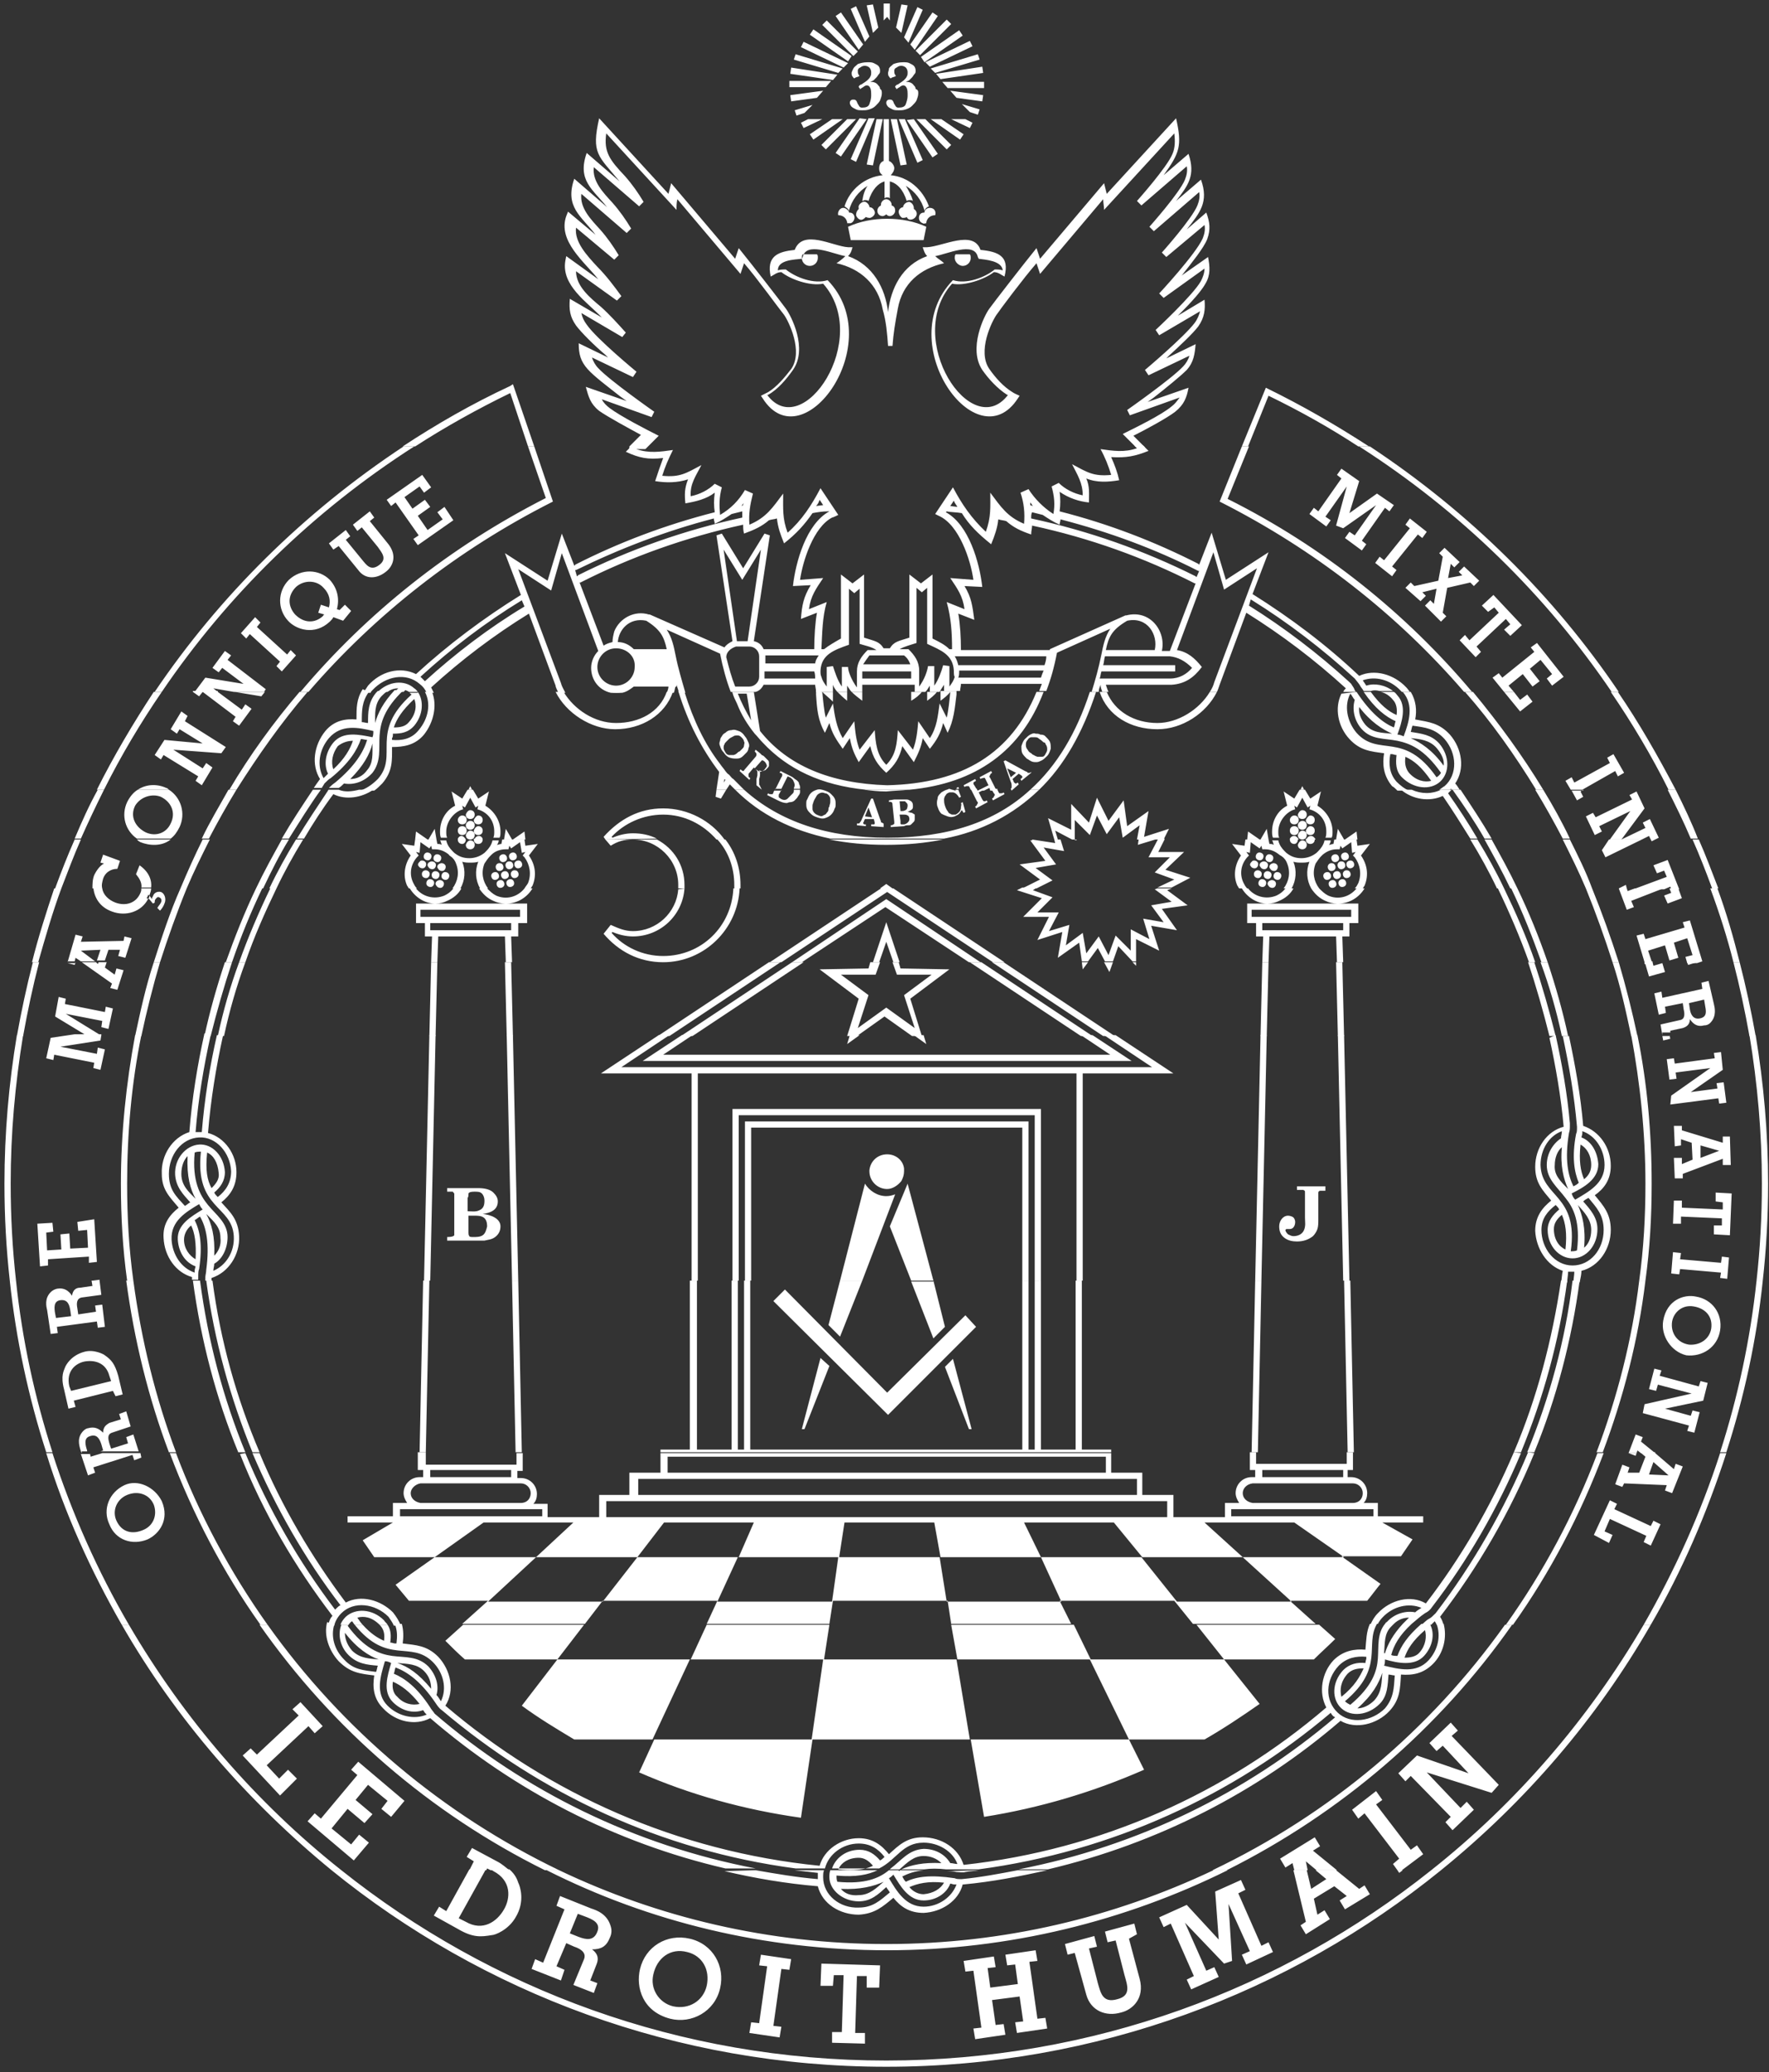 <svg xmlns="http://www.w3.org/2000/svg" viewBox="0 0 199 233" width="199" height="233">
	<rect x="0" y="0" width="199" height="233" fill="#333333" stroke="none"/>
	<style>
		tspan { white-space:pre }
		.shp0 { fill: #ffffff } 
	</style>
	<g id="Layer">
		<path id="Layer" fill-rule="evenodd" class="shp0" d="M38.4 210.3C55.2 223.7 76.5 231.7 99.7 231.7C122.9 231.7 144.2 223.7 161 210.3L162.1 210.3C145.1 224.1 123.3 232.4 99.7 232.4C76.1 232.4 54.3 224.1 37.3 210.3L38.4 210.3ZM54.6 210.3L51.6 215.7L52.4 216.1C54.3 217.2 55.9 216.1 56.7 214.7C57.4 213.5 57.6 211.5 55.5 210.4L55.2 210.2L57.3 210.2C58 210.8 58.2 211.4 58.3 211.7C58.5 212.1 59.1 213.8 58 215.6C57.2 217 55.7 217.6 55.3 217.6C54.1 217.8 53.2 217.9 51.5 216.9L48.8 215.4L49.4 214.4L50.2 214.9L52.8 210.2L54.6 210.2L54.6 210.3ZM62.9 210.3C74 215.6 86.5 218.6 99.7 218.6C112.9 218.6 125.3 215.6 136.5 210.3L138.1 210.3C126.6 216 113.5 219.3 99.8 219.3C86 219.3 73 216.1 61.5 210.3L62.9 210.3ZM85 210.3C87.3 210.7 89.6 211.1 92 211.3C92 211.2 92 211.2 92 211.1C92 210.9 92 210.8 92 210.6C91.1 210.5 90.3 210.4 89.4 210.3L92.7 210.3C92.6 210.5 92.6 210.8 92.6 211.1C92.6 213.1 94.5 214.6 96.6 214.5C98.2 214.5 99 213.7 100.1 212.8C100 212.6 99.8 212.4 99.7 212.2C98.8 213 98 213.8 96.6 213.8C94.8 213.8 93.3 212.5 93.3 211.1C93.3 210.8 93.3 210.6 93.4 210.3L98.7 210.3C97.7 210.8 96.3 211.1 94.1 210.9C94.1 211.1 94.1 211.4 94.2 211.6C97.3 211.9 98.9 211.2 100 210.3L101.1 210.3L101.1 210.4C101.2 210.4 101.2 210.3 101.3 210.3L103.9 210.3C102.9 210.4 102.1 210.7 101.5 211C101.6 211.2 101.7 211.4 101.9 211.6C103.1 211 104.7 210.8 107.4 211.2C107.6 211.3 107.8 211.3 108.2 211.3C110.3 211.1 112.4 210.7 114.5 210.3L117.8 210.3C114.7 211 111.6 211.6 108.4 211.9L108.3 211.9C107.8 213.8 105.9 215 103.9 215.1C102.3 215.1 101.3 214.4 100.5 213.4C99.3 214.4 98.4 215.2 96.6 215.3C94.5 215.3 92.5 214.1 92 212.1C88.4 211.8 84.9 211.2 81.5 210.4L85 210.3ZM110.1 210.3C109.6 210.4 109.1 210.4 108.6 210.5C108.3 210.6 107.9 210.5 107.6 210.5C107.2 210.4 106.8 210.4 106.5 210.4L110.1 210.3ZM147.5 212.4L149.2 211.3L148 210.3L150.3 210.3L152.9 212.4L153.5 212L154.1 213L151.3 214.7L150.7 213.7L151.5 213.2L150.1 212.1L147.8 213.5L148.2 215.3L149 214.8L149.6 215.8L146.9 217.5L146.3 216.5L146.9 216.1L145.5 210.3L147 210.3L147.5 212.4ZM157.8 210.3L157.4 210.6L157.2 210.3L157.8 210.3ZM100 211.2C100.9 212.7 101.9 214.4 103.9 214.4C105.6 214.4 107.1 213.3 107.6 211.9L107.3 211.9L106.9 211.8C106.5 212.9 105.3 213.7 103.9 213.7C102.2 213.7 101.3 212.1 100.5 210.8C100.4 210.9 100.2 211.1 100 211.2ZM106.2 211.7C104.4 211.5 103.2 211.8 102.3 212.2C102.7 212.7 103.3 213 103.9 213C105 212.9 105.8 212.4 106.2 211.7ZM99.4 211.6C98.3 212.1 96.8 212.5 94.6 212.4C95 212.9 95.7 213.2 96.6 213.1C97.8 213.1 98.6 212.3 99.4 211.6ZM63.1 222.7L59.8 221.4L60.2 220.3L61.1 220.7L63.5 214.7L62.6 214.3L63 213.2L66.5 214.6C67.1 214.8 68.3 215.2 68.7 216.6C68.9 217.2 68.7 217.7 68.6 217.9C68.2 218.9 67.6 219.2 66.6 219.2C67.4 219.8 67.3 220.4 67.1 220.9L66.4 222.7L67.2 223L66.8 224.1L64.5 223.2L65.7 220.3C66 219.5 65.2 219.1 64.6 218.9L63.7 218.5L62.6 221.1L63.5 221.5L63.1 222.7ZM65 215.2L64.1 217.4L65.1 217.8C65.9 218.1 66.8 218.3 67.2 217.2C67.6 216.2 66.6 215.8 65.8 215.5L65 215.2ZM75.4 227C72.3 226.2 71.5 223.5 72 221.4C72.6 218.9 75 217.4 77.6 218C80.2 218.6 81.6 221.1 81 223.6C80.4 226.2 77.8 227.6 75.4 227ZM77.3 219.5C75.4 219 73.9 220.2 73.5 222C73.1 223.6 74.1 225.2 75.7 225.6C77.5 226 79.1 225 79.5 223.3C79.9 221.5 79 219.9 77.3 219.5ZM87.7 229.1L84.3 228.6L84.5 227.4L85.4 227.5L86.3 221.1L85.4 221L85.6 219.8L89 220.3L88.8 221.5L87.9 221.4L87 227.8L87.9 227.9L87.7 229.1ZM93.7 223.3L92.3 223.3L92.4 220.8L99 221L98.9 223.5L97.5 223.5L97.5 222.2L96.4 222.2L96.2 228.6L97.3 228.6L97.3 229.8L93.6 229.7L93.6 228.5L94.7 228.5L94.9 222.1L93.8 222.1L93.7 223.3ZM113.1 228.8L109.7 229.3L109.5 228.1L110.4 228L109.5 221.6L108.6 221.7L108.4 220.5L111.8 220L112 221.2L111.1 221.3L111.4 223.5L114.5 223.1L114.2 220.9L113.3 221L113.1 219.8L116.5 219.3L116.7 220.5L115.8 220.6L116.7 227L117.6 226.9L117.8 228.1L114.4 228.6L114.2 227.4L115.1 227.3L114.7 224.5L111.6 224.9L112 227.7L112.9 227.6L113.1 228.8ZM120.1 219.8L119.8 218.6L123.1 217.7L123.4 218.9L122.5 219.1L123.5 223C123.8 224 124 225.3 125.7 224.8C127.3 224.4 126.8 223.2 126.5 222.1L125.5 218.2L124.6 218.4L124.3 217.2L127.6 216.3L127.9 217.5L127 218L128.2 222.5C128.8 224.7 127.4 226 126.1 226.3C124.4 226.8 122.7 226.1 122.2 224.3L120.9 219.6L120.1 219.8ZM137.7 220.8L133.3 216.2L135.7 221.6L136.6 221.2L137.1 222.3L134 223.7L133.5 222.6L134.3 222.2L131.7 216.3L130.9 216.7L130.4 215.6L133.5 214.2L137.1 218.1L136.7 212.7L139.6 211.4L140.1 212.5L139.3 212.9L141.9 218.8L142.7 218.4L143.2 219.5L140.2 220.9L139.7 219.8L140.6 219.4L138.2 214.1L138.6 220.5L137.7 220.8Z" />
		<path id="Layer" fill-rule="evenodd" class="shp0" d="M38.4 210.3L37.3 210.3C27.9 202.6 19.8 193.3 13.7 182.7L14.5 182.7C20.7 193.3 28.8 202.7 38.4 210.3ZM62.9 210.3L61.3 210.3C48.4 203.9 37.4 194.4 29.2 182.7L30.1 182.7C38.5 194.5 49.8 204 62.9 210.3ZM37.6 182.7C37.2 184 37.6 185.5 38.7 186.6C39.8 187.8 40.9 187.8 42.3 188C42.4 187.8 42.4 187.6 42.5 187.3C41.3 187.2 40.2 187.1 39.2 186.1C38.2 185.1 38 183.7 38.4 182.7L39.2 182.7C39.2 182.7 39.2 182.8 39.1 182.8C41 185.4 42.7 186 44.1 186.2C45.6 186.4 47 186.2 48.2 187.4C49.1 188.4 49.4 189.6 49.1 190.6C49.3 190.8 49.4 191 49.6 191.3C50.3 189.9 49.9 188.1 48.7 186.9C46.2 184.4 43.6 187.3 39.9 182.7L40.8 182.7C41.7 183.7 42.5 184.2 43.2 184.5C43.3 183.8 43.2 183.2 42.7 182.7L43.6 182.7C44 183.3 44 184 43.9 184.7C44.1 184.7 44.3 184.8 44.4 184.8L44.6 184.8C44.7 184 44.7 183.3 44.4 182.6L45.2 182.6C45.4 183.3 45.4 184.1 45.3 184.8C46.8 185 48 185 49.3 186.3C50.7 187.8 51.2 190.1 50.1 191.8C61.7 201.7 76.2 208.2 92.2 209.8C92.7 208 94.6 206.7 96.6 206.7C98.2 206.7 99.2 207.5 100 208.5C101.1 207.5 102 206.6 103.8 206.6C105.9 206.6 107.8 207.8 108.4 209.7C123.9 208 138 201.6 149.2 192C148.3 190.3 148.7 188.1 150 186.7C151.1 185.6 152.4 185.4 153.6 185.5C153.7 184.4 153.7 183.5 154.1 182.6L154.9 182.6C153.5 185 155.8 187.5 151.3 191.3C151.5 191.5 151.7 191.6 151.9 191.7C154.4 189.6 154.9 187.9 155 186.5C155.1 185.1 154.9 183.7 155.8 182.6L156.8 182.6C156.7 182.7 156.6 182.8 156.5 182.9C155.7 183.7 155.8 184.7 155.7 185.9L155.8 185.9C156.1 184.9 156.7 183.8 157.8 182.6L158.8 182.6C157.4 183.9 156.8 185 156.5 186.1C156.7 186.2 157 186.2 157.2 186.2C157.6 185.1 158.3 184 159.9 182.6L161 182.6L160.9 182.7C161.4 183.7 161.2 185.1 160.2 186.2C159.1 187.4 157.2 187 155.8 186.6C155.8 186.8 155.8 187.1 155.7 187.3C157.4 187.7 159.3 188.2 160.7 186.7C161.8 185.5 162.1 183.9 161.6 182.6L162.4 182.6C162.8 184.1 162.4 185.9 161.2 187.1C160.1 188.2 158.9 188.4 157.6 188.3C157.5 189.9 157.5 191.1 156.3 192.4C154.9 193.9 152.5 194.5 150.8 193.5C141.5 201.5 130.2 207.3 117.9 210.2L114.6 210.2C128 207.6 140.2 201.6 150.2 193.1C150.1 193.1 150.1 193 150 193C149.9 192.9 149.8 192.8 149.7 192.6C138.7 201.9 125.1 208.2 110.1 210.2L106.4 210.2C105.5 210.1 104.7 210.1 104 210.2L101.4 210.2C102.5 209.7 103.9 209.4 105.9 209.5C105.4 209 104.7 208.7 103.9 208.7C102.8 208.7 102.1 209.4 101.2 210.2L100.1 210.2C100.1 210.2 100.1 210.2 100.2 210.1C101.4 209.2 102.2 208 103.9 207.9C105.2 207.9 106.3 208.5 106.9 209.5C107.2 209.5 107.4 209.6 107.7 209.6C107.2 208.2 105.6 207.2 103.9 207.2C101.5 207.2 100.9 209.1 98.9 210.1L97.37 210.1C97.69 210.02 97.96 209.92 98.2 209.8C97.7 209.2 97.2 208.9 96.6 208.9C95.46 208.9 94.68 209.44 94.35 210.1L93.6 210.1C94 208.9 95.2 208 96.7 208C97.7 208 98.4 208.5 99 209.2C99.2 209.1 99.3 209 99.4 208.9L99.5 208.8C98.8 207.9 97.9 207.3 96.6 207.3C94.8 207.3 93.2 208.5 92.8 210.1L89.5 210.1C74.4 208.1 60.8 201.7 49.7 192.3C49.4 192.1 49.2 191.8 49 191.5C47.3 189 45.8 188 44.5 187.5C44.4 187.7 44.4 188 44.3 188.2C45.5 188.7 46.9 189.7 48.4 192C48.5 192.2 48.7 192.4 48.9 192.7C59 201.4 71.4 207.5 85 210.1L81.6 210.1C69.1 207.2 57.8 201.3 48.4 193.2C46.7 194.1 44.5 193.6 43.1 192.1C42 191 41.9 189.7 42.1 188.4C40.5 188.2 39.4 188.1 38.1 186.8C37 185.6 36.4 183.9 36.8 182.4L37.6 182.7ZM65.7 182.7L62.7 186.6C74.88 186.6 77.17 186.6 77.6 186.6L73.4 195.6L64.6 195.6C62.6 194.4 60.6 193.2 58.7 191.8L62.7 186.6L52.3 186.6C51.5 185.9 50.8 185.2 50.1 184.5L52.1 182.7L65.7 182.7ZM79.5 182.7L93.3 182.7L92.7 186.6C104.88 186.6 107.17 186.6 107.6 186.6L109.1 195.6L91.4 195.6L90.1 204.4C83.7 203.5 77.6 201.8 71.9 199.3L73.6 195.6C91.3 195.6 91.3 195.6 91.3 195.6L92.6 186.6L77.7 186.6L79.5 182.7ZM107 182.7L120.8 182.7L122.7 186.6C137.7 186.6 137.7 186.6 137.7 186.6L134.6 182.7L148.4 182.7L150.2 184.3C149.4 185.1 148.6 185.8 147.8 186.6L137.7 186.6L141.7 191.6C139.7 193 137.6 194.4 135.5 195.6L127 195.6L128.7 199C123 201.5 117 203.3 110.7 204.3L109.2 195.6C127 195.6 127 195.6 127 195.6L122.6 186.6L107.7 186.6L107 182.7ZM138 210.3L136.4 210.3C149.6 204 160.9 194.5 169.3 182.7L170.1 182.7C161.9 194.4 150.8 203.9 138 210.3ZM185.7 182.7C179.6 193.3 171.6 202.6 162.1 210.3L161 210.3C170.6 202.7 178.7 193.3 184.9 182.7L185.7 182.7ZM52.8 210.3L53.3 209.3L52.5 208.8L53.1 207.8L55.9 209.3C56.5 209.6 56.9 210 57.3 210.3L55.2 210.3L54.8 210.1L54.7 210.3L52.8 210.3ZM145.4 209.5L144.6 210L144 209L147.9 206.6L148.5 207.6L147.7 208.1L150.4 210.3L148.1 210.3L146.9 209.3L147.1 210.3L145.6 210.3L145.4 209.5ZM156.7 209.6L157.4 209L153.5 203.9L152.8 204.5L152.1 203.5L154.8 201.4L155.5 202.4L154.8 202.9L158.7 208L159.4 207.5L160.1 208.5L157.7 210.3L157.2 210.3L156.7 209.6ZM43.3 186.8C42.8 188.5 42.2 190.4 43.6 191.8C44.8 193 46.6 193.4 48 192.8L47.8 192.6L47.6 192.3C46.5 192.7 45.2 192.4 44.2 191.4C43 190.2 43.6 188.4 44 187C43.8 186.9 43.6 186.8 43.3 186.8ZM48.5 189.9C48.5 189.2 48.3 188.5 47.7 187.9C46.9 187.1 45.9 187.1 44.7 187C45.9 187.4 47.1 188.2 48.5 189.9ZM47.2 191.6C46.1 190.2 45.1 189.5 44.2 189.1C44.1 189.7 44.2 190.4 44.7 190.8C45.4 191.6 46.4 191.8 47.2 191.6ZM42.6 186.6C41.5 186.2 40.2 185.4 38.8 183.6C38.8 184.2 39 184.9 39.6 185.6C40.5 186.5 41.6 186.5 42.6 186.6ZM94.35 210.1L97.37 210.1C96.62 210.28 95.63 210.34 94.3 210.2C94.31 210.17 94.33 210.13 94.35 210.1ZM160.3 183.3C158.9 184.5 158.3 185.5 158 186.4C158.6 186.4 159.3 186.3 159.7 185.8C160.4 185 160.5 184 160.3 183.3ZM156.9 188.4C156.7 188.4 156.4 188.3 156.2 188.3C156.1 189.5 156.1 190.7 155.2 191.6C153.9 192.9 152 193.1 150.9 192.1C149.8 191.1 149.8 189.2 151.1 187.8C151.8 187.1 152.7 186.9 153.6 187C153.6 186.8 153.7 186.6 153.7 186.5L153.7 186.3C152.6 186.2 151.5 186.4 150.6 187.3C149.1 188.9 149 191.2 150.5 192.6C151.9 193.9 154.3 193.6 155.8 192.1C156.8 190.9 156.8 189.8 156.9 188.4ZM155.5 188.1C155.1 189.3 154.4 190.6 152.7 192.1C153.3 192.1 154 191.8 154.6 191.2C155.5 190.2 155.4 189.1 155.5 188.1ZM153.4 187.6C152.7 187.6 152.1 187.7 151.6 188.2C150.8 189.1 150.7 190 150.9 190.8C152.4 189.6 153 188.5 153.4 187.6ZM167.8 201.6L160.5 199.3L164.3 203.3L165 202.6L165.8 203.5L163.4 205.8L162.6 204.9L163.2 204.3L158.7 199.7L158.1 200.3L157.3 199.4L159.4 197.4L165.2 199.4L162.3 196.3L161.6 196.9L160.8 196L163.2 193.7L164 194.6L163.3 195.2L168.6 200.7L167.8 201.6ZM31.5 201.9L27.3 197.4L28.2 196.6L28.9 197.3L33.6 192.9L32.9 192.2L33.8 191.4L36.3 194.1L35.4 194.9L34.7 194.1L30 198.5L31.4 200L32.4 199L33.4 200L31.5 201.9ZM39.8 209.2L34.6 204.8L35.4 203.9L36.1 204.5L40.2 199.6L39.5 199L40.3 198.1L45.5 202.5L44 204.3L42.9 203.4L43.6 202.5L41.4 200.7L40 202.4L41.9 204L41 205L39.1 203.4L37.3 205.6L39.5 207.4L40.4 206.3L41.5 207.2L39.8 209.2Z" />
		<path id="Layer" fill-rule="evenodd" class="shp0" d="M5.9 163.4C8.1 170.2 11 176.7 14.5 182.7L13.7 182.7C10.2 176.6 7.3 170.2 5.2 163.4L5.9 163.4ZM10.1 163.4L10.2 163.8L11.5 163.4L15.8 163.4L15.9 163.9L15.1 164.2L14.9 163.6L10.5 165L10.7 165.6L9.9 165.9L9.1 163.5L10.1 163.5L10.1 163.4ZM19.8 163.4C22.4 170.3 25.9 176.8 30.1 182.7L29.3 182.7C25.1 176.8 21.7 170.3 19.1 163.4L19.8 163.4ZM27.6 163.4C30.2 169.7 33.6 175.6 37.7 181C37.8 180.9 37.8 180.9 37.9 180.8C38 180.7 38.1 180.6 38.3 180.5C34.3 175.3 31 169.5 28.4 163.4L29.2 163.4C31.7 169.4 35 175 38.9 180.2C40.6 179.3 42.8 179.9 44.2 181.3C44.6 181.8 44.9 182.3 45.1 182.8L44.3 182.8C44.2 182.5 43.9 182.1 43.7 181.8C42.2 180.3 39.8 180 38.4 181.4C38 181.8 37.7 182.3 37.6 182.8L36.9 182.8C37 182.4 37.1 182 37.4 181.7C33.2 176.2 29.6 170.1 27 163.5L27.6 163.4ZM47.9 164.7L58.1 164.7L58.1 163.4L58.8 163.4L58.8 165.4L58.2 165.4L58.2 166.2L58.6 166.2C59.6 166.2 60.4 167 60.4 168C60.4 168.4 60.3 168.8 60 169.1L61.6 169.1L61.6 170.6L67.4 170.6L67.4 168.1L70.8 168.1L70.8 165.6L74.3 165.6L74.3 163.4L125 163.4L125 165.6L128.5 165.6L128.5 168.1L132 168.1L132 170.6L137.8 170.6L137.8 169L139.4 169C139.2 168.7 139 168.3 139 167.9C139 166.9 139.8 166.1 140.8 166.1L141.2 166.1L141.2 165.3L140.6 165.3L140.6 163.3L141.3 163.3L141.3 164.6L151.5 164.6L151.5 163.3L152.2 163.3L152.2 165.3L151.6 165.3L151.6 166.1L152 166.1C153 166.1 153.8 166.9 153.8 167.9C153.8 168.3 153.7 168.7 153.4 169L155 169L155 170.5L160.1 170.5L160.1 171.2L155.5 171.2L158.9 173.1C158.5 173.7 158 174.4 157.6 175L151.06 175L145.6 171.2L135.5 171.2L139.8 175.1L151.04 175.1L155.3 178.1C154.8 178.7 154.3 179.4 153.8 180L145.19 180L139.8 175.1L128.5 175.1L125.3 171.2L115.2 171.2L117.1 175.1C126.15 175.1 128.02 175.1 128.4 175.1L132.4 180.1L145.21 180.1L148 182.6L134.2 182.6L132.1 180C122.15 180 119.87 180 119.35 180L117.1 175.1L105.8 175.1L105.1 171.2L95 171.2L94.4 175.1L105.7 175.1L106.48 180L93.7 180L93.3 182.6L79.5 182.6L80.7 180L67.88 180L71.7 175.1L60.3 175.1L54.9 180.1C65.46 180.1 67.38 180.1 67.72 180.1L65.8 182.6L52 182.6L54.9 180L46 180C45.5 179.4 45 178.8 44.5 178.2L48.9 175.1L42.1 175.1C41.7 174.5 41.2 173.8 40.8 173.2L44.2 171.2L39.1 171.2L39.1 170.5L44.2 170.5L44.2 169L45.8 169C45.6 168.7 45.4 168.3 45.4 167.9C45.4 166.9 46.2 166.1 47.2 166.1L47.6 166.1L47.6 165.3L47 165.3L47 163.3L47.9 163.3L47.9 164.7ZM151.06 175L151.2 175.1L151.04 175.1L150.9 175L151.06 175ZM119.35 180L119.4 180.1C119.4 180.1 119.4 180.1 119.25 180.1L119.2 180C119.2 180 119.2 180 119.35 180ZM120.5 182.6L107 182.6L106.62 180.1C116.49 180.1 118.74 180.1 119.25 180.1L120.5 182.6ZM106.62 180.1C106.58 180.1 106.54 180.1 106.5 180.1L106.48 180L106.6 180L106.62 180.1ZM145.19 180L145.3 180.1L145.21 180.1L145.1 180L145.19 180ZM67.88 180L67.8 180.1C67.8 180.1 67.8 180.1 67.72 180.1L67.8 180L67.88 180ZM171.1 163.4C168.5 169.6 165.1 175.5 161.1 180.7C160.9 181 160.7 181.2 160.3 181.4C159.7 181.8 159.3 182.2 158.8 182.6L157.8 182.6C158 182.4 158.2 182.2 158.5 181.9C157.9 181.9 157.3 182.1 156.8 182.6L155.8 182.6C155.9 182.5 155.9 182.4 156 182.4C156.9 181.4 158.2 181.1 159.2 181.3C159.4 181.1 159.6 181 159.9 180.8C158.5 180.2 156.7 180.6 155.5 181.9C155.3 182.1 155.1 182.4 155 182.6L154.2 182.6C154.4 182.2 154.6 181.8 155 181.4C156.4 179.9 158.7 179.3 160.4 180.3C164.4 175.1 167.7 169.4 170.3 163.3L171.1 163.4ZM172.6 163.4C169.9 170 166.3 176.2 162 181.8C162.2 182.1 162.3 182.4 162.4 182.7L161.6 182.7C161.6 182.6 161.5 182.5 161.4 182.3L161 182.7L159.9 182.7C160.2 182.5 160.4 182.2 160.8 182C161 181.9 161.2 181.7 161.5 181.4C165.7 175.9 169.2 169.8 171.9 163.3L172.6 163.4ZM180.4 163.4C177.8 170.3 174.4 176.8 170.2 182.7L169.4 182.7C173.6 176.8 177.1 170.3 179.7 163.4L180.4 163.4ZM186.2 163.4L188.3 165.2L188.5 164.6L189.3 164.9L188.1 167.9L187.3 167.6L187.5 167L182.7 166.8L182.5 167.2L181.7 166.9L182.5 164.7L183.3 165L183.1 165.6L184.4 165.6L185.1 163.8L184.5 163.3L186.2 163.3L186.2 163.4ZM184.1 163.4L184 163.7L183.2 163.4L184.1 163.4ZM194.2 163.4C192 170.2 189.2 176.7 185.7 182.7L184.9 182.7C188.4 176.6 191.3 170.2 193.5 163.4L194.2 163.4ZM38.3 182.7C38.4 182.4 38.6 182.1 38.9 181.8C40 180.8 41.9 180.9 43.2 182.2C43.3 182.4 43.5 182.5 43.6 182.7L42.7 182.7C41.8 181.8 40.9 181.7 40.2 181.9C40.4 182.2 40.6 182.5 40.8 182.7L39.9 182.7C39.8 182.6 39.7 182.4 39.6 182.3C39.4 182.4 39.3 182.6 39.2 182.7L38.3 182.7ZM93.6 180.1L94.3 175.1L83.1 175.1L84.8 171.2L74.7 171.2L71.7 175.1L83 175.1L80.7 180.1C93.6 180.1 93.6 180.1 93.6 180.1ZM124.4 163.8L75.1 163.8L75.1 165.6L124.4 165.6L124.4 163.8ZM127.9 168.1L127.9 166.3L71.8 166.3L71.8 168.1L127.9 168.1ZM64.5 171.2L54.4 171.2L48.9 175.1L60.3 175.1L64.5 171.2ZM131.3 168.8L68.2 168.8L68.2 170.6L131.3 170.6L131.3 168.8ZM46.2 167.9C46.2 168.5 46.7 168.9 47.3 169L58.6 169C59.3 169 59.7 168.5 59.7 167.9C59.7 167.3 59.2 166.8 58.6 166.8L47.3 166.8C46.7 166.9 46.2 167.4 46.2 167.9ZM48.4 166.1L57.5 166.1L57.5 165.3L48.4 165.3L48.4 166.1ZM61 169.7L45 169.7L45 170.5L61 170.5L61 169.7ZM139.8 167.9C139.8 168.5 140.3 168.9 140.9 169L152.2 169C152.9 169 153.3 168.5 153.3 167.9C153.3 167.3 152.8 166.8 152.2 166.8L140.9 166.8C140.2 166.9 139.8 167.4 139.8 167.9ZM142 166.1L151.1 166.1L151.1 165.3L142 165.3L142 166.1ZM154.5 169.7L138.5 169.7L138.5 170.5L154.5 170.5L154.5 169.7ZM186 164.4L185.5 165.8L187.7 165.9L186 164.4ZM18.2 168.8C19.1 170.9 17.9 172.5 16.6 173.1C14.9 173.8 13 173.2 12.3 171.4C11.5 169.7 12.3 167.8 14 167C15.5 166.3 17.4 167.2 18.2 168.8ZM13.1 171C13.7 172.3 14.9 172.6 16.2 172C17.3 171.5 17.7 170.3 17.3 169.2C16.8 168 15.5 167.6 14.3 168.1C13.1 168.6 12.6 169.9 13.1 171ZM179.3 172.6L181.1 168.7L181.9 169.1L181.6 169.7L185.7 171.6L186 171L186.8 171.4L185.7 173.8L184.9 173.4L185.2 172.7L181.1 170.8L180.5 172.2L181.4 172.6L181 173.5L179.3 172.6Z" />
		<path id="Layer" fill-rule="evenodd" class="shp0" d="M1.8 144C2.5 150.7 3.9 157.1 5.9 163.3L5.2 163.3C3.2 157.1 1.8 150.6 1.1 144L1.8 144ZM11.4 145.6L9.2 145.9C8.6 146 8.6 146.6 8.7 147.1L8.8 147.8L10.8 147.5L10.7 146.8L11.5 146.7L11.8 149.2L11 149.3L10.9 148.6L6.4 149.2L6.5 149.9L5.7 150L5.3 147.3C5.2 146.9 5 146 5.7 145.3C6 145 6.4 144.9 6.5 144.9C7.2 144.8 7.7 145.1 8.1 145.7C8.2 145 8.6 144.8 9 144.8L10.4 144.6L10.3 144L11.2 144L11.4 145.6ZM15 144C15.9 150.7 17.5 157.2 19.8 163.3L19 163.3C16.7 157.2 15.1 150.7 14.2 144L15 144ZM22.5 144C23.4 150.8 25.1 157.2 27.6 163.3L26.8 163.3C24.3 157.2 22.6 150.7 21.7 144L22.5 144ZM23.9 144C24.8 150.8 26.6 157.2 29.2 163.3L28.4 163.3C25.9 157.2 24.1 150.7 23.2 144L23.9 144ZM48.3 144L47.9 163.3L47.2 163.3L47.6 144L48.3 144ZM58.3 144L58.7 163.3L58 163.3L57.6 144L58.3 144ZM78.4 144L78.4 163L82.3 163L82.3 144L83 144L83 163L83.7 163L83.7 144L84.4 144L84.4 163L115 163L115 144L115.7 144L115.7 163L116.4 163L116.4 144L117.1 144L117.1 163L121 163L121 144L121.7 144L121.7 163L125 163L125 163.3L74.3 163.3L74.3 163L77.6 163L77.6 144L78.4 144ZM97 144L94.5 150.3L93.2 149L94.5 144L97 144ZM105 144L106.3 149.2L105 150.5L102.5 144.1L105 144.1L105 144ZM141.9 144L141.5 163.3L140.8 163.3L141.2 144L141.9 144ZM151.9 144L152.3 163.3L151.6 163.3L151.2 144L151.9 144ZM176.3 144C175.4 150.8 173.6 157.2 171.1 163.3L170.3 163.3C172.9 157.2 174.6 150.7 175.6 144L176.3 144ZM177.7 144C176.8 150.7 175.1 157.2 172.6 163.3L171.8 163.3C174.3 157.2 176.1 150.7 176.9 144L177.7 144ZM185.1 144C184.3 150.7 182.6 157.2 180.3 163.3L179.6 163.3C181.9 157.2 183.6 150.7 184.4 144L185.1 144ZM198.3 144C197.6 150.7 196.2 157.1 194.2 163.3L193.5 163.3C195.5 157.1 196.9 150.6 197.6 144L198.3 144ZM9.2 163.4L9.1 163.2C9 162.8 8.6 161.9 9.2 161.1C9.5 160.7 9.8 160.6 9.9 160.6C10.6 160.4 11.1 160.6 11.6 161.1C11.6 160.4 12 160.2 12.3 160L13.6 159.6L13.4 159L14.2 158.7L14.7 160.4L12.6 161.1C12 161.3 12.2 161.9 12.3 162.3L12.5 162.9L14.4 162.3L14.2 161.6L15 161.3L15.6 163.2L11.3 163.2L11.6 163.1L11.4 162.4C11.2 161.8 10.9 161.2 10.1 161.5C9.4 161.7 9.6 162.5 9.8 163.1L9.8 163.2L9.2 163.2L9.2 163.4ZM183.2 163.4L184 161.3L184.8 161.6L184.6 162.1L186.2 163.4L184.6 163.4L184.2 163.1L184.1 163.4L183.2 163.4ZM99.8 156.6L108.6 147.9L109.8 149.2L99.9 159.1L87 146.3L88.3 145L99.8 156.6ZM93.3 153.6L90.5 160.7L90.2 160.7L92.3 152.7L93.3 153.6ZM107.2 152.8L109.3 160.7L109 160.7L106.3 153.7L107.2 152.8ZM185 157.9L190.3 156.7L186.5 155.7L186.3 156.4L185.5 156.2L186.1 153.9L186.9 154.1L186.7 154.7L191.1 155.9L191.3 155.3L192.1 155.5L191.6 157.5L187.3 158.4L190.2 159.2L190.4 158.6L191.2 158.8L190.6 161.1L189.8 160.9L190 160.3L184.8 158.9L185 157.9ZM187.1 148.5C187.5 146.2 189.4 145.5 190.8 145.8C192.6 146.1 193.8 147.7 193.5 149.6C193.2 151.5 191.5 152.6 189.7 152.4C188 152 186.8 150.2 187.1 148.5ZM192.5 149.4C192.7 148 191.8 147.1 190.5 146.9C189.3 146.7 188.3 147.5 188.1 148.6C187.9 149.9 188.7 151 190 151.2C191.2 151.3 192.3 150.6 192.5 149.4ZM6.3 148.2L8 148L7.9 147.3C7.8 146.7 7.6 146.1 6.8 146.2C6 146.3 6.1 147.1 6.2 147.7L6.3 148.2ZM12.7 156.4L8.3 157.5L8.5 158.2L7.7 158.4L7.2 156.2C6.8 154.7 7.2 154.1 7.3 153.8C7.4 153.5 8 152.4 9.5 152C10.6 151.7 11.7 152.3 11.8 152.4C12.5 152.9 12.9 153.3 13.3 154.7L13.8 156.8L13 157L12.7 156.4ZM8 156.4L12.5 155.3L12.3 154.7C11.9 153.2 10.6 152.9 9.5 153.1C8.5 153.3 7.4 154.2 7.8 155.9L8 156.4Z" />
		<path id="Layer" fill-rule="evenodd" class="shp0" d="M2.6 116.4C1.7 121.9 1.2 127.4 1.2 133.1C1.2 136.8 1.4 140.4 1.8 144L1.1 144C0.7 140.4 0.5 136.8 0.5 133.1C0.5 127.4 1 121.8 1.9 116.4L2.6 116.4ZM11.4 116.4L11.3 117L6.8 117.7L10.9 118.5L11 117.8L11.8 118L11.3 120.3L10.5 120.1L10.6 119.5L6.1 118.6L6 119.2L5.2 119L5.7 116.7L8.4 116.3L11.4 116.3L11.4 116.4ZM15.9 116.4C14.8 121.8 14.3 127.4 14.3 133.1C14.3 136.8 14.5 140.4 15 144L14.3 144C13.8 140.4 13.6 136.8 13.6 133.1C13.6 127.4 14.2 121.8 15.2 116.4L15.9 116.4ZM23.7 116.4C22.9 120 22.3 123.6 22 127.3C22.1 127.3 22.2 127.3 22.3 127.3C22.4 127.3 22.6 127.3 22.7 127.3C23 123.6 23.6 119.9 24.4 116.4L25.1 116.4C24.3 120 23.7 123.7 23.4 127.4C25.3 127.9 26.6 129.8 26.6 131.8C26.6 133.4 25.9 134.4 24.9 135.2C25.9 136.3 26.8 137.1 26.9 139C27 141.1 25.7 143.1 23.8 143.7C23.8 143.8 23.8 143.9 23.8 144L23.1 144L23.1 143.6C23.1 143.4 23.2 143.1 23.2 142.8C23.6 139.8 23.2 138 22.5 136.8C22.3 136.9 22.1 137.1 21.9 137.2C22.5 138.4 22.8 140 22.4 142.7C22.3 142.9 22.3 143.2 22.3 143.7C22.3 143.8 22.3 143.9 22.3 143.9L21.6 143.9C21.6 143.8 21.6 143.7 21.6 143.6C19.8 143.1 18.5 141.3 18.4 139.2C18.3 137.6 19.1 136.6 20.1 135.8C19.1 134.6 18.2 133.8 18.2 132C18.1 129.9 19.4 127.9 21.3 127.3C21.6 123.5 22.2 119.8 23 116.2L23.7 116.2L23.7 116.4ZM49 116.4L48.4 144L47.7 144L48.3 116.4L49 116.4ZM57.7 116.4L58.3 144L57.6 144L57 116.4L57.7 116.4ZM75.3 116.4L69.9 120L129.6 120L124.2 116.4L125.5 116.4L132 120.7L121.8 120.7L121.8 144L121.1 144L121.1 120.7L78.5 120.7L78.5 144L77.8 144L77.8 120.7L67.6 120.7L74.1 116.4L75.3 116.4ZM77.9 116.4L74.6 118.6L124.9 118.6L121.6 116.4L122.9 116.4L127.3 119.3L72.3 119.3L76.7 116.4L77.9 116.4ZM96.7 116.4L95.3 117.4L95.6 116.4L96.7 116.4ZM103.9 116.4L104.2 117.4L102.8 116.4L103.9 116.4ZM142.5 116.4L141.9 144L141.2 144L141.8 116.4L142.5 116.4ZM151.2 116.4L151.8 144L151.1 144L150.5 116.4L151.2 116.4ZM175 116.4C175.7 119.6 176.3 122.9 176.6 126.3C176.6 126.4 176.6 126.5 176.6 126.6C176.6 126.9 176.6 127.1 176.5 127.4C176 130.4 176.4 132.2 177 133.4C177.2 133.3 177.4 133.2 177.6 133C177.1 131.8 176.8 130.1 177.3 127.5C177.4 127.3 177.4 127.1 177.4 126.7C177.1 123.2 176.5 119.8 175.8 116.5L176.5 116.5C177.2 119.8 177.8 123.1 178.1 126.6C179.9 127.2 181.2 129 181.2 131.1C181.2 132.7 180.4 133.7 179.4 134.4C180.4 135.6 181.2 136.5 181.2 138.3C181.2 140.4 179.9 142.4 177.9 142.9C177.9 143.3 177.8 143.7 177.7 144.2L177 144.2C177 143.8 177.1 143.4 177.1 143C177 143 176.9 143 176.9 143C176.7 143 176.6 143 176.4 143C176.4 143.4 176.3 143.8 176.3 144.2L175.6 144.2C175.7 143.8 175.7 143.3 175.8 142.9C174 142.3 172.8 140.4 172.7 138.4C172.7 136.8 173.5 135.8 174.5 135C173.5 133.8 172.7 133 172.7 131.2C172.7 129.1 174 127.2 175.9 126.7C175.6 123.3 175 119.9 174.3 116.7L175 116.4ZM184.2 116.4C185.3 121.8 185.8 127.4 185.8 133.1C185.8 136.8 185.6 140.4 185.1 144L184.4 144C184.9 140.4 185.1 136.8 185.1 133.1C185.1 127.4 184.5 121.8 183.5 116.4L184.2 116.4ZM187.8 116.4L187.9 116.8L187.1 117L187 116.5L187.8 116.5L187.8 116.4ZM197.5 116.4C198.4 121.8 198.9 127.4 198.9 133.1C198.9 136.8 198.7 140.4 198.3 144L197.6 144C198 140.4 198.2 136.8 198.2 133.1C198.2 127.4 197.7 121.8 196.8 116.4L197.5 116.4ZM10.4 144L11.2 143.9L11.2 144L10.4 144ZM82.4 144L82.4 124.7L117.1 124.7L117.1 144L116.4 144L116.4 125.4L83.1 125.4L83.1 144L82.4 144ZM83.8 144L83.8 126.1L115.7 126.1L115.7 144L115 144L115 126.8L84.5 126.8L84.5 144L83.8 144ZM94.5 144L97.3 133.1C97.8 133.9 98.7 134.5 99.7 134.5C100.1 134.5 100.4 134.4 100.7 134.3L97 144L94.5 144ZM102.5 144L100.1 137.9L102.1 133.1L105 144L102.5 144ZM22.4 135.4C20.9 136.3 19.2 137.3 19.3 139.4C19.4 141.1 20.4 142.6 21.9 143.1L21.9 142.8L22 142.4C20.9 142 20.1 140.9 20 139.4C19.9 137.7 21.5 136.8 22.8 136C22.6 135.8 22.5 135.6 22.4 135.4ZM22.6 129.5C22.4 129.5 22.1 129.5 21.9 129.6C21.6 132.8 22.5 134.4 23.4 135.5C24.3 136.6 25.6 137.5 25.6 139.1C25.6 140.4 25 141.6 24.1 142.1C24.1 142.4 24 142.6 24 142.9C25.4 142.3 26.4 140.8 26.3 139C26.1 135.5 21.9 136 22.6 129.5ZM24.1 141.2C24.6 140.7 24.9 140 24.8 139.2C24.8 138 24.1 137.4 23.2 136.5C23.8 137.6 24.2 139 24.1 141.2ZM20.8 135.6C21 135.5 21.2 135.3 21.4 135.2C20.6 134.3 19.8 133.5 19.7 132.1C19.6 130.3 20.9 128.8 22.4 128.7C23.9 128.6 25.2 130 25.3 131.8C25.3 132.8 24.8 133.5 24.1 134.1C24.2 134.3 24.3 134.4 24.4 134.5L24.5 134.6C25.4 133.9 26 133 26 131.7C25.9 129.6 24.3 127.8 22.4 127.9C20.4 128 19 129.9 19 132C19 133.8 19.8 134.5 20.8 135.6ZM22 141.6C22.1 139.8 21.9 138.6 21.5 137.8C21 138.2 20.7 138.8 20.7 139.4C20.7 140.4 21.3 141.2 22 141.6ZM22 134.8C21.4 133.7 21 132.3 21.1 130C20.7 130.4 20.4 131.1 20.4 132C20.4 133.3 21.2 134 22 134.8ZM23.8 133.6C24.3 133.1 24.7 132.6 24.6 131.9C24.5 130.7 24 129.9 23.3 129.6C23.1 131.6 23.3 132.7 23.8 133.6ZM177.2 134.9C178.7 134 180.5 133.1 180.5 131C180.5 129.3 179.5 127.7 178 127.2L178 127.5L177.9 127.9C179 128.3 179.7 129.5 179.8 130.9C179.8 132.6 178.2 133.5 176.8 134.2C176.9 134.5 177 134.7 177.2 134.9ZM176.7 140.7C176.9 140.7 177.2 140.7 177.4 140.6C177.8 137.4 177 135.8 176.1 134.7C175.2 133.5 174 132.6 174 131C174 129.7 174.7 128.6 175.6 128C175.6 127.7 175.7 127.5 175.7 127.2C174.3 127.7 173.3 129.2 173.3 131C173.4 134.7 177.6 134.3 176.7 140.7ZM175.7 129C175.2 129.4 174.9 130.2 174.9 131C174.8 132.1 175.5 132.8 176.4 133.7C175.9 132.6 175.5 131.1 175.7 129ZM178.7 134.7C178.5 134.8 178.3 134.9 178.1 135.1C178.9 136 179.7 136.9 179.7 138.2C179.7 140.1 178.4 141.5 176.9 141.5C175.4 141.5 174.1 140.1 174.1 138.3C174.1 137.3 174.7 136.6 175.4 136C175.3 135.8 175.2 135.7 175.1 135.6L175 135.5C174.1 136.2 173.4 137 173.4 138.3C173.4 140.4 174.9 142.3 176.9 142.3C178.9 142.3 180.4 140.5 180.4 138.3C180.4 136.6 179.6 135.8 178.7 134.7ZM177.8 128.7C177.6 130.5 177.8 131.7 178.2 132.6C178.7 132.2 179 131.7 179 131C179 129.9 178.5 129.1 177.8 128.7ZM177.5 135.5C178 136.6 178.4 138.1 178.2 140.3C178.7 139.9 179 139.2 179 138.3C179 137.1 178.2 136.3 177.5 135.5ZM175.7 136.6C175.1 137.1 174.8 137.6 174.8 138.2C174.8 139.4 175.4 140.2 176.1 140.5C176.3 138.7 176.1 137.5 175.7 136.6ZM97.8 131.7L97.8 131.6C97.9 130.6 98.7 129.8 99.8 129.8C100.8 129.8 101.6 130.5 101.7 131.4C101.7 131.5 101.7 131.6 101.7 131.7C101.7 132.1 101.6 132.4 101.4 132.8C101 133.3 100.4 133.7 99.8 133.7C98.7 133.7 97.8 132.8 97.8 131.7ZM188 143.2L188.2 140.8L189.1 140.9L189 141.6L193.6 142L193.7 141.3L194.5 141.4L194.3 143.8L193.5 143.7L193.6 143.1L189 142.7L188.9 143.3L188 143.2ZM193 135.1L193 134.1L194.8 134.2L194.6 138.9L192.8 138.8L192.8 137.8L193.7 137.8L193.7 137L189.1 136.8L189.1 137.6L188.2 137.6L188.3 135L189.2 135L189.2 135.8L193.8 136L193.8 135.2L193 135.1ZM188.4 128.9L188.3 126.6L189.2 126.6L189.2 127.1L193.8 128.5L193.8 127.8L194.6 127.8L194.7 131L193.8 131L193.8 130.3L189.3 132L189.3 132.5L188.4 132.5L188.3 130.2L189.2 130.2L189.2 130.9L190.4 130.4L190.3 128.5L189.1 128.1L189.1 128.8L188.4 128.9ZM191.3 128.8L191.3 130.2L193.4 129.4L191.3 128.8ZM188 123.2L192.4 120.1L188.5 120.6L188.6 121.3L187.8 121.4L187.5 119.1L188.3 119L188.4 119.6L192.9 119L192.8 118.4L193.6 118.3L193.8 120.3L190.2 122.8L193.2 122.4L193.1 121.8L193.9 121.7L194.2 124L193.4 124.1L193.3 123.5L187.9 124.2L188 123.2ZM10.6 137.1L10.9 141.9L10 142L10 141.3L5.4 141.6L5.4 142.3L4.5 142.4L4.2 137.6L5.9 137.5L6 138.5L5.2 138.6L5.3 140.6L6.9 140.5L6.8 138.8L7.8 138.7L7.9 140.4L9.9 140.3L9.8 138.3L8.8 138.4L8.7 137.4L10.6 137.1Z" />
		<path id="Layer" fill-rule="evenodd" class="shp0" d="M4.4 108.2C3.7 110.9 3.1 113.7 2.6 116.5L1.9 116.5C2.4 113.7 3 110.9 3.7 108.2L4.4 108.2ZM8.5 108.3L8.47 108.3L8.5 108.2L8.5 108.3ZM8.4 108.5L7.6 108.3L8.47 108.3L8.4 108.5ZM11 108.4L11.1 108.2L12 108.2L11.8 108.8L12.9 109.6L13.1 108.9L13.9 109.1L13.2 111.3L12.4 111.1L12.6 110.6L9.2 108.2L10.8 108.2L11 108.4ZM18 108.2C17.2 110.9 16.5 113.7 15.9 116.5L15.2 116.5C15.8 113.7 16.4 110.9 17.3 108.2L18 108.2ZM26.1 108.2C25.2 110.9 24.4 113.7 23.7 116.5L23 116.5C23.6 113.7 24.4 110.9 25.3 108.2L26.1 108.2ZM27.6 108.2C26.6 110.9 25.8 113.7 25.2 116.5L24.5 116.5C25.1 113.7 25.9 110.9 26.9 108.2L27.6 108.2ZM49.2 108.2L49 116.5L48.3 116.5L48.5 108.2L49.2 108.2ZM57.5 108.2L57.7 116.5L57 116.5L56.8 108.2L57.5 108.2ZM87.8 108.2L75.3 116.5L74 116.5L86.5 108.2L87.8 108.2ZM90.4 108.2L77.9 116.5L76.6 116.5L89.1 108.2L90.4 108.2ZM99 108.2L98.5 109.6L94.6 109.6L97.7 111.9L96.5 115.6L99.7 113.3L102.9 115.6L101.7 111.9L104.8 109.6L100.9 109.6L100.4 108.2L101.1 108.2L101.3 108.9L106.8 109L102.4 112.3L103.7 116.5L102.6 116.5L99.5 114.3L96.4 116.5L95.3 116.5L96.6 112.3L92.2 109L97.7 108.9L97.9 108.2L99 108.2ZM110.4 108.2L122.9 116.5L121.6 116.5L109.1 108.2L110.4 108.2ZM112.9 108.2L125.4 116.5L124.1 116.5L111.6 108.2L112.9 108.2ZM122.4 108.2L121.8 109L121.7 108.2L122.4 108.2ZM125.2 108.2L124.8 109.3L124.2 108.2L125.2 108.2ZM127.8 108.2L127.8 108.6L127.4 108.2L127.8 108.2ZM142.7 108.2L142.5 116.5L141.8 116.5L142 108.2L142.7 108.2ZM151 108.2L151.2 116.5L150.5 116.5L150.3 108.2L151 108.2ZM172.6 108.2C173.5 110.9 174.3 113.7 175 116.5L174.3 116.5C173.6 113.7 172.8 110.9 171.9 108.2L172.6 108.2ZM174.1 108.2C175 110.9 175.8 113.7 176.4 116.5L175.7 116.5C175.1 113.7 174.3 110.9 173.3 108.2L174.1 108.2ZM182.1 108.2C182.9 110.9 183.6 113.7 184.2 116.5L183.5 116.5C182.9 113.7 182.3 110.9 181.4 108.2L182.1 108.2ZM185.9 108.2L186 108.6L187 108.3L187.3 109.3L185.5 109.8L185 108.1L185.9 108.1L185.9 108.2ZM190.9 108.2L189.9 108.5L189.8 108.2L190.9 108.2ZM195.7 108.2C196.4 110.9 197 113.7 197.5 116.5L196.8 116.5C196.3 113.7 195.7 110.9 195 108.2L195.7 108.2ZM8.4 116.4L9.5 116.3L6.2 114.3L6.6 112.1L7.4 112.3L7.3 112.9L11.8 113.8L11.9 113.2L12.7 113.4L12.2 115.7L11.4 115.5L11.5 114.8L7.4 114L11.3 116.4L11.3 116.5L8.4 116.5L8.4 116.4ZM187 116.4L186.8 115.2L189 114.7C189.6 114.6 189.5 113.9 189.4 113.5L189.3 112.8L187.3 113.2L187.4 113.9L186.6 114.1L186.1 111.7L186.9 111.5L187 112.2L191.5 111.2L191.4 110.5L192.2 110.3L192.8 112.9C192.9 113.3 193.1 114.2 192.5 114.9C192.2 115.3 191.8 115.3 191.7 115.3C191 115.5 190.5 115.2 190.1 114.6C190.1 115.3 189.6 115.5 189.3 115.6L187.9 115.9L187.9 116.1L187 116.1L187 116.4ZM191.7 112.4L190 112.8L190.1 113.5C190.2 114.1 190.5 114.7 191.3 114.5C192.1 114.3 191.9 113.6 191.8 113L191.7 112.4Z" />
		<path id="Layer" fill-rule="evenodd" class="shp0" d="M6.9 99.9C5.9 102.6 5.1 105.4 4.3 108.2L3.6 108.2C4.3 105.4 5.2 102.6 6.1 99.9L6.9 99.9ZM11.5 99.9C11.6 100.6 12.2 101.2 13 101.5C14.1 101.9 15.3 101.6 15.8 100.4C15.9 100.2 15.9 100 15.9 99.9L17 99.9C17 100.2 16.9 100.4 16.8 100.7L17.1 101.1C17.1 101 17.1 100.9 17.2 100.8C17.3 100.4 17.7 100.2 18.1 100.3C18.6 100.5 18.7 101.2 18.5 101.6C18.4 101.9 18.2 102.2 18 102.4L17.7 102.1C17.8 101.9 18 101.7 18.1 101.5C18.2 101.3 18.2 101 17.9 100.9C17.7 100.8 17.6 101 17.5 101.1C17.4 101.2 17.4 101.4 17.4 101.5L17.2 101.6L16.72 101.02C16.75 100.95 16.8 100.87 16.8 100.8L16.8 100.7L16.7 100.6L16.5 101L16.66 101.08C15.93 102.52 14.17 103.09 12.6 102.5C11.2 102 10.6 100.9 10.5 99.8L11.5 99.9ZM16.7 101C16.69 101.03 16.67 101.05 16.66 101.08L16.7 101.1C16.7 101.07 16.71 101.05 16.72 101.02L16.7 101ZM21 99.9C19.9 102.6 18.9 105.4 18 108.2L17.3 108.2C18.2 105.4 19.1 102.6 20.3 99.9L21 99.9ZM29.5 99.9C28.2 102.6 27.1 105.3 26.1 108.2L25.4 108.2C26.4 105.4 27.5 102.6 28.8 99.9L29.5 99.9ZM31.1 99.9C29.8 102.6 28.6 105.3 27.6 108.2L26.9 108.2C27.9 105.4 29.1 102.6 30.4 99.9L31.1 99.9ZM46.8 99.9C47.5 100.8 48.8 101.2 50 100.7C50.4 100.5 50.7 100.3 51 99.9L51.9 99.9C51.6 100.5 51 101 50.3 101.3C49.9 101.5 49.5 101.6 49 101.6L56.8 101.6C56.4 101.6 55.9 101.5 55.5 101.3C54.8 101 54.3 100.5 53.9 99.9L54.8 99.9C55.1 100.2 55.4 100.5 55.8 100.7C56.9 101.2 58.2 100.9 59 99.9L59.9 99.9C59.3 100.9 58.2 101.6 57 101.6L59.3 101.6L59.3 103.8L58.3 103.8L58.3 105.3L57.5 105.3L57.6 108.2L56.9 108.2L56.8 105.3L49.3 105.3L49.2 108.2L48.5 108.2L48.6 105.3L47.8 105.3L47.8 103.8L46.8 103.8L46.8 101.6L48.9 101.6C47.8 101.6 46.7 100.9 46.1 99.9L46.8 99.9ZM77 99.9C76.8 102.9 74.3 105.3 71.2 105.3C70.4 105.3 69.6 105.1 68.9 104.8L68.8 104.9C70.2 106.5 72.3 107.5 74.6 107.5C78.9 107.5 82.3 104.2 82.5 99.9L83.2 99.9C83 104.5 79.2 108.2 74.6 108.2C71.9 108.2 69.6 107 67.9 105L68.7 104C69.6 104.4 70.3 104.7 71.2 104.7C73.9 104.7 76.1 102.6 76.3 100L77 99.9ZM100.5 99.9L113 108.2L111.7 108.2L99.8 100.3L87.9 108.2L86.6 108.2L99.1 99.9L100.5 99.9ZM116.5 99.9L116.2 100.1L118.4 100.9L116.7 102.6L119.1 102.6L118 104.7L120.3 104L119.9 106.3L121.8 104.9L122.2 107.2L123.6 105.3L124.7 107.4L125.5 105.2L127.2 106.9L127.2 104.5L129.3 105.6L128.6 103.3L130.9 103.7L129.5 101.8L131.8 101.4L129.9 100L130.2 99.9L131.8 99.9L131.3 100.1L133.6 101.8L130.7 102.2L132.4 104.6L129.5 104.1L130.4 106.9L127.8 105.6L127.8 108.1L127.4 108.1L125.8 106.4L125.2 108.1L124.3 108.1L123.5 106.6L122.4 108.1L121.7 108.1L121.4 106L119 107.7L119.5 104.8L116.7 105.7L118 103.1L115.1 103.1L117.2 101L114.4 100.1L115 99.8L116.5 99.8L116.5 99.9ZM140.4 99.9C141.1 100.8 142.4 101.2 143.6 100.7C144 100.5 144.3 100.3 144.6 99.9L145.5 99.9C145.2 100.5 144.6 101 143.9 101.3C143.5 101.5 143.1 101.6 142.6 101.6L150.4 101.6C150 101.6 149.5 101.5 149.1 101.3C148.4 101 147.9 100.5 147.5 99.9L148.4 99.9C148.7 100.2 149 100.5 149.4 100.7C150.5 101.2 151.8 100.9 152.6 99.9L153.5 99.9C152.9 100.9 151.8 101.6 150.6 101.6L152.8 101.6L152.8 103.8L151.8 103.8L151.8 105.3L151 105.3L151.1 108.2L150.4 108.2L150.3 105.3L142.8 105.3L142.7 108.2L142 108.2L142.1 105.3L141.3 105.3L141.3 103.8L140.3 103.8L140.3 101.6L142.5 101.6C141.4 101.6 140.3 100.9 139.7 99.9L140.4 99.9ZM169.2 99.9C170.5 102.6 171.7 105.3 172.7 108.2L172 108.2C171 105.4 169.8 102.6 168.5 99.9L169.2 99.9ZM170.7 99.9C172 102.6 173.1 105.3 174.1 108.2L173.4 108.2C172.4 105.4 171.3 102.6 170 99.9L170.7 99.9ZM179.1 99.9C180.2 102.6 181.2 105.4 182.1 108.2L181.4 108.2C180.5 105.4 179.5 102.6 178.4 99.9L179.1 99.9ZM183 99.9L183.1 100.2L183.9 99.9L187.1 99.9L183.5 101.3L183.8 102L183 102.3L182.1 99.9L183 99.9ZM189.2 101L187.6 101.6L187.2 100.7L188 100.4L187.8 99.9L188.8 99.9L189.2 101ZM193.2 99.9C194.2 102.6 195 105.4 195.7 108.2L195 108.2C194.3 105.4 193.4 102.6 192.4 99.9L193.2 99.9ZM7.6 108.1L7.63 108.1L7.6 108.2L7.6 108.1ZM8.5 105.1L9.3 105.3L9.1 105.9L13.9 105.8L14 105.3L14.8 105.5L14.1 107.7L13.3 107.5L13.5 106.8L12.2 106.8L11.8 108L10.9 108L11.3 106.8L9.1 106.9L10.7 108.1L9.1 108.1L8.5 107.7L8.4 108.1L7.63 108.1L8.5 105.1ZM89.1 108.2L99.7 101.1L110.3 108.2L109 108.2L99.6 102L90.2 108.2L89.1 108.2ZM98.2 108.2L99.7 103.7L101.2 108.2L100.5 108.2L99.7 105.9L98.9 108.2L98.2 108.2ZM185 108.2L184.1 105.2L184.9 105L185.1 105.6L189.5 104.3L189.3 103.7L190.1 103.5L191.5 108.1L190.9 108.3L189.8 108.3L189.6 107.6L190.4 107.4L189.8 105.5L188.3 106L188.8 107.7L187.8 108L187.3 106.3L185.4 106.9L185.9 108.4L185 108.4L185 108.2ZM58.5 103.1L58.5 102.3L47.3 102.3L47.3 103.1L58.5 103.1ZM48.4 103.8L48.4 104.6L57.5 104.6L57.5 103.8L48.4 103.8ZM152 103.1L152 102.3L140.8 102.3L140.8 103.1L152 103.1ZM142 103.8L142 104.6L151.1 104.6L151.1 103.8L142 103.8Z" />
		<path id="Layer" fill-rule="evenodd" class="shp0" d="M9.1 94.4C8.3 96.2 7.6 98.1 6.9 99.9L6.2 99.9C6.9 98 7.6 96.2 8.4 94.4L9.1 94.4ZM19.2 94.4C18.2 95.2 16.8 95.1 15.8 94.7C15.6 94.6 15.5 94.5 15.4 94.4L19.2 94.4ZM23.6 94.4C22.7 96.2 21.8 98 21 99.9L20.3 99.9C21.1 98 21.9 96.2 22.8 94.4L23.6 94.4ZM32.5 94.4C31.4 96.2 30.5 98 29.6 99.9L28.8 99.9C29.7 98 30.7 96.2 31.7 94.4L32.5 94.4ZM34.1 94.4C33 96.2 32 98 31.1 99.9L30.3 99.9C31.2 98 32.2 96.2 33.3 94.4L34.1 94.4ZM49.1 94.4L49.2 94.9C49.4 94.9 49.5 94.9 49.7 95C49.6 94.8 49.6 94.6 49.5 94.5L50.2 94.5C50.3 95 50.6 95.4 50.9 95.7C51 95.8 51 95.8 51.1 95.9C51.6 96.3 52.1 96.5 52.8 96.5C53.4 96.5 54 96.3 54.5 95.9C54.6 95.8 54.6 95.8 54.7 95.7C55 95.4 55.3 95 55.4 94.5L56.1 94.5C56.1 94.7 56 94.9 55.9 95C56.1 95 56.2 94.9 56.4 94.9L56.5 94.4L59 94.4L59.1 95.1L60.5 94.9L59.5 96.2C60.2 97.2 60.4 98.4 59.9 99.6C59.8 99.7 59.8 99.8 59.7 99.9L59 99.9C59.1 99.7 59.3 99.5 59.4 99.3C59.8 98.3 59.6 97.2 59 96.4L58.8 96.2L59.1 95.8L58.7 95.9L58.5 94.7L57.5 95.4L57.3 95.1L57.2 95.5L56.9 95.5C56.3 95.5 55.7 95.7 55.3 96.1C55.2 96.2 55.2 96.2 55.1 96.3C54.9 96.5 54.7 96.8 54.5 97.1C54.1 98.1 54.3 99.1 54.9 99.9L54 99.9C53.5 99 53.4 97.9 53.8 96.9C53.5 97 53.2 97 52.9 97C52.6 97 52.3 97 52 96.9C52.4 97.9 52.3 99 51.8 99.9L50.9 99.9C51.5 99.1 51.7 98.1 51.3 97.1C51.2 96.8 51 96.5 50.7 96.3C50.6 96.2 50.5 96.2 50.5 96.1C50 95.7 49.5 95.5 48.9 95.5L48.6 95.5L48.5 95.1L48.3 95.4L47.3 94.7L47.2 95.9L46.8 95.8L47.1 96.2L46.9 96.4C46.2 97.2 46 98.3 46.5 99.3C46.6 99.5 46.7 99.7 46.9 99.9L46 99.9C45.9 99.8 45.9 99.7 45.8 99.6C45.3 98.5 45.5 97.2 46.2 96.2L45.2 94.9L46.6 95.1L46.7 94.4L49.1 94.4ZM52.4 94.4C52.4 94.7 52.2 94.9 52 94.9C51.7 94.9 51.5 94.7 51.5 94.4C51.5 94.4 51.5 94.4 51.5 94.3L52.4 94.4ZM54.3 94.4C54.3 94.7 54.1 94.9 53.8 94.9C53.5 94.9 53.3 94.7 53.3 94.4C53.3 94.4 53.3 94.4 53.3 94.3L54.3 94.4ZM73.9 94.4C75.8 95.4 77 97.3 77 99.5C77 99.6 77 99.8 77 99.9L76.3 99.9C76.3 99.8 76.3 99.6 76.3 99.5C76.3 96.7 74 94.4 71.2 94.4C70.2 94.4 69.5 94.6 68.7 95.1L68.1 94.4L73.9 94.4ZM81.6 94.4C82.7 95.8 83.3 97.6 83.3 99.5C83.3 99.6 83.3 99.8 83.3 99.9L82.6 99.9C82.6 99.8 82.6 99.6 82.6 99.5C82.6 97.5 81.9 95.7 80.7 94.4L81.6 94.4ZM106.1 94.4C104.1 94.8 102 95 99.7 95C97.4 95 95.3 94.8 93.3 94.4L106.1 94.4ZM116.1 94.4L118.7 94.8L118.6 94.4L119.3 94.4L119.7 95.7L117.4 95.3L118.8 97.2L116.5 97.6L118.4 99L116.6 99.9L115 99.9L117 98.9L114.7 97.2L117.6 96.8L115.9 94.5L116.1 94.5L116.1 94.4ZM121.1 94.4L121.1 94.5L120.8 94.4L121.1 94.4ZM131 94.4L130.3 95.8L133.2 95.8L131.1 97.8L133.9 98.7L131.8 99.8L130.2 99.8L132.1 98.9L129.9 98.1L131.6 96.4L129.2 96.4L130.3 94.3L128 95L128.1 94.3L131 94.3L131 94.4ZM142.7 94.4L142.8 94.9C143 94.9 143.1 94.9 143.3 95C143.2 94.8 143.2 94.6 143.1 94.5L143.8 94.5C143.9 95 144.2 95.4 144.5 95.7C144.6 95.8 144.6 95.8 144.7 95.9C145.2 96.3 145.7 96.5 146.4 96.5C147 96.5 147.6 96.3 148.1 95.9C148.2 95.8 148.2 95.8 148.3 95.7C148.6 95.4 148.9 95 149 94.5L149.7 94.5C149.7 94.7 149.6 94.9 149.5 95C149.7 95 149.8 94.9 150 94.9L150.1 94.4L152.6 94.4L152.7 95.1L154.1 94.9L153.1 96.2C153.8 97.2 154 98.4 153.5 99.6C153.4 99.7 153.4 99.8 153.3 99.9L152.4 99.9C152.6 99.7 152.7 99.5 152.8 99.3C153.2 98.3 153 97.2 152.4 96.4L152.2 96.2L152.5 95.8L152.1 95.9L152 94.7L151 95.4L150.8 95.1L150.7 95.5L150.4 95.5C149.8 95.5 149.3 95.7 148.8 96.1C148.7 96.2 148.7 96.2 148.6 96.3C148.4 96.5 148.2 96.8 148 97.1C147.6 98.1 147.8 99.1 148.4 99.9L147.5 99.9C147 99 146.9 97.9 147.3 96.9C147 97 146.7 97 146.4 97C146.1 97 145.8 97 145.5 96.9C145.9 97.9 145.8 99 145.3 99.9L144.4 99.9C145 99.1 145.2 98.1 144.8 97.1C144.7 96.8 144.5 96.5 144.2 96.3C144.1 96.2 144 96.2 143.9 96.1C143.4 95.7 142.9 95.5 142.3 95.5L142 95.5L141.9 95.1L141.7 95.4L140.7 94.7L140.6 95.9L140.2 95.8L140.5 96.2L140.3 96.4C139.6 97.2 139.4 98.3 139.9 99.3C140 99.5 140.1 99.7 140.3 99.9L139.4 99.9C139.3 99.8 139.3 99.7 139.2 99.6C138.7 98.5 138.9 97.2 139.6 96.2L138.6 94.9L140 95.1L140.1 94.4L142.7 94.4ZM146 94.4C146 94.7 145.8 94.9 145.6 94.9C145.3 94.9 145.1 94.7 145.1 94.4C145.1 94.4 145.1 94.4 145.1 94.3L146 94.4ZM147.9 94.4C147.9 94.7 147.7 94.9 147.4 94.9C147.1 94.9 146.9 94.7 146.9 94.4C146.9 94.4 146.9 94.4 146.9 94.3L147.9 94.4ZM166.2 94.4C167.3 96.2 168.3 98 169.2 99.9L168.4 99.9C167.5 98 166.5 96.2 165.4 94.4L166.2 94.4ZM167.8 94.4C168.8 96.2 169.8 98 170.7 99.9L169.9 99.9C169 98 168 96.2 167 94.4L167.8 94.4ZM176.6 94.4C177.5 96.2 178.4 98 179.1 99.9L178.4 99.9C177.6 98 176.7 96.2 175.8 94.4L176.6 94.4ZM184.7 94.4L180.6 96.4L180.2 95.6L181 94.4L184.7 94.4ZM186.2 94.4L185.8 94.6L185.7 94.4L186.2 94.4ZM191.1 94.4C191.9 96.2 192.6 98.1 193.3 99.9L192.6 99.9C191.9 98 191.2 96.2 190.4 94.4L191.1 94.4ZM10.4 99.9C10.4 99.4 10.4 98.9 10.6 98.4C10.7 98.2 11.1 97.4 11.7 97.1L11.3 97L11.6 96.1L13.5 96.8L13.2 97.7C12.8 97.7 12.5 97.8 12.2 98C11.9 98.2 11.7 98.5 11.6 98.8C11.5 99.2 11.4 99.5 11.5 99.9L10.4 99.9ZM15.9 99.8L15.91 99.8C15.91 99.83 15.91 99.87 15.9 99.9L15.9 99.8ZM15.3 98.3L15.7 97.3C16.7 98 17.1 98.9 17 99.8L15.91 99.8C15.97 99.24 15.68 98.77 15.3 98.3ZM99 99.9L99.7 99.4L100.4 99.9L99 99.9ZM182.1 99.9L182.9 99.5L183 99.9L182.1 99.9ZM184 99.9L187.5 98.6L187.2 97.9L186.4 98.2L186 97.3L187.6 96.7L188.9 100L188 100L187.9 99.7L187.2 100L184 100L184 99.9ZM146.5 94.5C146.8 94.5 147 94.7 147 95C147 95.3 146.8 95.5 146.5 95.5C146.2 95.5 146 95.3 146 95C146.1 94.7 146.3 94.5 146.5 94.5ZM152.1 96.8C152.3 96.9 152.4 97.2 152.3 97.4C152.2 97.6 151.9 97.7 151.7 97.6C151.5 97.5 151.4 97.2 151.5 97C151.6 96.8 151.9 96.7 152.1 96.8ZM151.2 98.9C151.4 99 151.5 99.3 151.4 99.5C151.3 99.7 151 99.8 150.8 99.7C150.6 99.6 150.5 99.3 150.6 99.1C150.7 98.9 151 98.8 151.2 98.9ZM150 97.1C150.2 97.2 150.3 97.5 150.2 97.7C150.1 97.9 149.8 98 149.6 97.9C149.4 97.8 149.3 97.5 149.4 97.3C149.5 97.1 149.7 97 150 97.1ZM150.4 96.1C150.6 96.2 150.7 96.5 150.6 96.7C150.5 96.9 150.2 97 150 96.9C149.8 96.8 149.7 96.5 149.8 96.3C149.9 96.1 150.2 96 150.4 96.1ZM149.5 98.1C149.7 98.2 149.8 98.5 149.7 98.7C149.6 98.9 149.3 99 149.1 98.9C148.9 98.8 148.8 98.5 148.9 98.3C149 98.1 149.3 98 149.5 98.1ZM150.1 99C150.3 99.1 150.4 99.4 150.3 99.6C150.2 99.8 149.9 99.9 149.7 99.8C149.5 99.7 149.4 99.4 149.5 99.2C149.6 99 149.9 98.9 150.1 99ZM151.1 96.9C151.3 97 151.4 97.3 151.3 97.5C151.2 97.7 150.9 97.8 150.7 97.7C150.5 97.6 150.4 97.3 150.5 97.1C150.6 96.9 150.8 96.8 151.1 96.9ZM151.5 95.9C151.7 96 151.8 96.3 151.7 96.5C151.6 96.7 151.3 96.8 151.1 96.7C150.9 96.6 150.8 96.3 150.9 96.1C151 95.9 151.3 95.8 151.5 95.9ZM150.6 98C150.8 98.1 150.9 98.4 150.8 98.6C150.7 98.8 150.4 98.9 150.2 98.8C150 98.7 149.9 98.4 150 98.2C150.1 98 150.4 97.9 150.6 98ZM151.7 97.9C151.9 98 152 98.3 151.9 98.5C151.8 98.7 151.5 98.8 151.3 98.7C151.1 98.6 151 98.3 151.1 98.1C151.2 97.9 151.4 97.8 151.7 97.9ZM141.3 97.9C141.5 97.8 141.8 97.9 141.9 98.1C142 98.3 141.9 98.6 141.7 98.7C141.5 98.8 141.2 98.7 141.1 98.5C141 98.2 141.1 98 141.3 97.9ZM142.4 98C142.6 97.9 142.9 98 143 98.2C143.1 98.4 143 98.7 142.8 98.8C142.6 98.9 142.3 98.8 142.2 98.6C142.1 98.3 142.2 98.1 142.4 98ZM141.5 95.9C141.7 95.8 142 95.9 142.1 96.1C142.2 96.3 142.1 96.6 141.9 96.7C141.7 96.8 141.4 96.7 141.3 96.5C141.2 96.3 141.3 96 141.5 95.9ZM142 96.9C142.2 96.8 142.5 96.9 142.6 97.1C142.7 97.3 142.6 97.6 142.4 97.7C142.2 97.8 141.9 97.7 141.8 97.5C141.6 97.3 141.7 97 142 96.9ZM142.9 99C143.1 98.9 143.4 99 143.5 99.2C143.6 99.4 143.5 99.7 143.3 99.8C143.1 99.9 142.8 99.8 142.7 99.6C142.5 99.4 142.6 99.1 142.9 99ZM143.5 98.1C143.7 98 144 98.1 144.1 98.3C144.2 98.5 144.1 98.8 143.9 98.9C143.7 99 143.4 98.9 143.3 98.7C143.2 98.5 143.3 98.2 143.5 98.1ZM142.6 96.1C142.8 96 143.1 96.1 143.2 96.3C143.3 96.5 143.2 96.8 143 96.9C142.8 97 142.5 96.9 142.4 96.7C142.3 96.5 142.4 96.2 142.6 96.1ZM143.1 97.1C143.3 97 143.6 97.1 143.7 97.3C143.8 97.5 143.7 97.8 143.5 97.9C143.3 98 143 97.9 142.9 97.7C142.7 97.5 142.8 97.2 143.1 97.1ZM141.8 98.9C142 98.8 142.3 98.9 142.4 99.1C142.5 99.3 142.4 99.6 142.2 99.7C142 99.8 141.7 99.7 141.6 99.5C141.5 99.3 141.6 99 141.8 98.9ZM140.9 96.8C141.1 96.7 141.4 96.8 141.5 97C141.6 97.2 141.5 97.5 141.3 97.6C141.1 97.7 140.8 97.6 140.7 97.4C140.5 97.2 140.7 97 140.9 96.8ZM47.3 96.8C47.5 96.7 47.8 96.8 47.9 97C48 97.2 47.9 97.5 47.7 97.6C47.5 97.7 47.2 97.6 47.1 97.4C46.9 97.2 47.1 97 47.3 96.8ZM48.2 98.9C48.4 98.8 48.7 98.9 48.8 99.1C48.9 99.3 48.8 99.6 48.6 99.7C48.4 99.8 48.1 99.7 48 99.5C47.9 99.3 48 99 48.2 98.9ZM49.5 97.1C49.7 97 50 97.1 50.1 97.3C50.2 97.5 50.1 97.8 49.9 97.9C49.7 98 49.4 97.9 49.3 97.7C49.1 97.5 49.2 97.2 49.5 97.1ZM49 96.1C49.2 96 49.5 96.1 49.6 96.3C49.7 96.5 49.6 96.8 49.4 96.9C49.2 97 48.9 96.9 48.8 96.7C48.7 96.5 48.8 96.2 49 96.1ZM49.9 98.1C50.1 98 50.4 98.1 50.5 98.3C50.6 98.5 50.5 98.8 50.3 98.9C50.1 99 49.8 98.9 49.7 98.7C49.6 98.5 49.7 98.2 49.9 98.1ZM49.3 99C49.5 98.9 49.8 99 49.9 99.2C50 99.4 49.9 99.7 49.7 99.8C49.5 99.9 49.2 99.8 49.1 99.6C48.9 99.4 49 99.1 49.3 99ZM48.4 96.9C48.6 96.8 48.9 96.9 49 97.1C49.1 97.3 49 97.6 48.8 97.7C48.6 97.8 48.3 97.7 48.2 97.5C48 97.3 48.1 97 48.4 96.9ZM47.9 95.9C48.1 95.8 48.4 95.9 48.5 96.1C48.6 96.3 48.5 96.6 48.3 96.7C48.1 96.8 47.8 96.7 47.7 96.5C47.6 96.3 47.7 96 47.9 95.9ZM48.8 98C49 97.9 49.3 98 49.4 98.2C49.5 98.4 49.4 98.7 49.2 98.8C49 98.9 48.7 98.8 48.6 98.6C48.5 98.3 48.6 98.1 48.8 98ZM47.7 97.9C47.9 97.8 48.2 97.9 48.3 98.1C48.4 98.3 48.3 98.6 48.1 98.7C47.9 98.8 47.6 98.7 47.5 98.5C47.4 98.2 47.5 98 47.7 97.9ZM58.1 97.9C58.3 98 58.4 98.3 58.3 98.5C58.2 98.7 57.9 98.8 57.7 98.7C57.5 98.6 57.4 98.3 57.5 98.1C57.6 97.9 57.8 97.8 58.1 97.9ZM57 98C57.2 98.1 57.3 98.4 57.2 98.6C57.1 98.8 56.8 98.9 56.6 98.8C56.4 98.7 56.3 98.4 56.4 98.2C56.5 98 56.8 97.9 57 98ZM57.9 95.9C58.1 96 58.2 96.3 58.1 96.5C58 96.7 57.7 96.8 57.5 96.7C57.3 96.6 57.2 96.3 57.3 96.1C57.4 95.9 57.7 95.8 57.9 95.9ZM57.5 96.9C57.7 97 57.8 97.3 57.7 97.5C57.6 97.7 57.3 97.8 57.1 97.7C56.9 97.6 56.8 97.3 56.9 97.1C57 96.9 57.2 96.8 57.5 96.9ZM56.5 99C56.7 99.1 56.8 99.4 56.7 99.6C56.6 99.8 56.3 99.9 56.1 99.8C55.9 99.7 55.8 99.4 55.9 99.2C56 99 56.3 98.9 56.5 99ZM55.9 98.1C56.1 98.2 56.2 98.5 56.1 98.7C56 98.9 55.7 99 55.5 98.9C55.3 98.8 55.2 98.5 55.3 98.3C55.4 98.1 55.7 98 55.9 98.1ZM56.8 96.1C57 96.2 57.1 96.5 57 96.7C56.9 96.9 56.6 97 56.4 96.9C56.2 96.8 56.1 96.5 56.2 96.3C56.3 96.1 56.6 96 56.8 96.1ZM56.4 97.1C56.6 97.2 56.7 97.5 56.6 97.7C56.5 97.9 56.2 98 56 97.9C55.8 97.8 55.7 97.5 55.8 97.3C55.9 97.1 56.1 97 56.4 97.1ZM57.6 98.9C57.8 99 57.9 99.3 57.8 99.5C57.7 99.7 57.4 99.8 57.2 99.7C57 99.6 56.9 99.3 57 99.1C57.1 98.9 57.4 98.8 57.6 98.9ZM58.5 96.8C58.7 96.9 58.8 97.2 58.7 97.4C58.6 97.6 58.3 97.7 58.1 97.6C57.9 97.5 57.8 97.2 57.9 97C58 96.8 58.3 96.7 58.5 96.8ZM52.9 94.5C53.2 94.5 53.4 94.7 53.4 95C53.4 95.3 53.2 95.5 52.9 95.5C52.6 95.5 52.4 95.3 52.4 95C52.5 94.7 52.7 94.5 52.9 94.5Z" />
		<path id="Layer" fill-rule="evenodd" class="shp0" d="M11.7 88.8C10.8 90.6 9.9 92.5 9.1 94.3L8.4 94.3C9.2 92.4 10 90.6 11 88.8L11.7 88.8ZM19 88.8C20.4 89.7 20.9 91.5 20.2 93C19.9 93.6 19.6 94 19.2 94.3L15.4 94.3C14.1 93.4 13.6 91.7 14.3 90.2C14.6 89.6 15 89.1 15.5 88.8L19 88.8ZM26.6 88.8C25.5 90.6 24.5 92.4 23.5 94.3L22.7 94.3C23.6 92.4 24.7 90.6 25.7 88.8L26.6 88.8ZM36.1 88.8C34.8 90.6 33.7 92.4 32.5 94.3L31.7 94.3C32.8 92.4 34 90.6 35.2 88.8L36.1 88.8ZM38.1 88.8C38.8 89.1 39.6 89 40.4 88.8L42 88.8C40.7 89.7 38.9 90 37.5 89.3C36.3 90.9 35.2 92.6 34.2 94.3L33.4 94.3C34.5 92.5 35.7 90.7 36.9 88.9C36.9 88.9 36.9 88.8 37 88.8L38.1 88.8ZM53.2 88.8L53.8 89.8L55 89L54.6 90.6C55.6 91.2 56.3 92.3 56.3 93.5C56.3 93.8 56.3 94 56.2 94.2L55.5 94.2C55.6 94 55.6 93.7 55.6 93.5C55.6 92.4 55 91.5 54 91.1L53.7 91L53.8 90.6L53.5 90.8L52.9 89.7L52.3 90.8L52 90.6L52.1 91L51.8 91.1C50.9 91.5 50.2 92.5 50.2 93.5C50.2 93.8 50.2 94 50.3 94.2L49.6 94.2C49.5 94 49.5 93.7 49.5 93.5C49.5 92.2 50.2 91.1 51.2 90.6L50.8 89L52 89.8L52.6 88.8L53.2 88.8ZM81.7 88.8L81.1 89.8L80.5 89.6L80.6 88.8L81.7 88.8ZM83.7 88.8C87.7 92.4 93.1 94.2 99.8 94.2C106.5 94.2 111.9 92.5 115.9 88.8L116.9 88.8C114 91.6 110.4 93.5 106.2 94.3L93.4 94.3C89.1 93.4 85.5 91.6 82.7 88.8L83.7 88.8ZM87.9 88.9L87.85 88.9L87.9 88.8L87.9 88.9ZM87.7 89.2C87.6 89.3 87.6 89.4 87.6 89.4C87.6 89.5 87.6 89.5 87.6 89.6C87.6 89.7 87.7 89.7 87.8 89.8C88.1 90 88.4 90 88.6 89.8C88.8 89.6 89 89.4 89.2 89.2C89.3 89.1 89.3 89 89.3 88.8L90 88.8C90 88.9 90 89 90 89.1C90 89.2 89.9 89.4 89.8 89.5C89.7 89.7 89.6 89.8 89.4 90C89.3 90.1 89.1 90.2 88.9 90.2C88.7 90.2 88.6 90.3 88.5 90.3C88.2 90.3 87.9 90.2 87.5 90L86.3 89.4L86.4 89.2C86.5 89.3 86.6 89.3 86.7 89.3C86.8 89.3 86.8 89.3 86.9 89.3C86.9 89.3 87 89.2 87 89.1L87.1 88.9L87.85 88.9L87.7 89.2ZM102.2 88.8C101.4 88.9 100.6 88.9 99.7 89C98.8 89 98 88.9 97.2 88.8L102.2 88.8ZM107.1 88.8C107.2 88.8 107.4 88.9 107.5 88.9L107.5 88.8L107.8 88.8L108.1 89.6L107.9 89.7C107.8 89.5 107.7 89.4 107.6 89.3C107.5 89.2 107.3 89.1 107.2 89.1C107 89.1 106.9 89.1 106.8 89.1C106.6 89.2 106.5 89.2 106.4 89.4C106.3 89.5 106.2 89.7 106.2 89.9C106.2 90.1 106.2 90.3 106.3 90.6C106.4 90.9 106.5 91.1 106.6 91.2C106.7 91.4 106.8 91.5 106.9 91.5C107 91.6 107.1 91.6 107.2 91.6C107.3 91.6 107.4 91.6 107.5 91.6C107.7 91.5 107.8 91.4 107.9 91.3C108 91.2 108.1 91 108.1 90.8C108.1 90.6 108.2 90.5 108.1 90.3L108.3 90.2L108.6 91.3L108.4 91.4C108.3 91.3 108.3 91.2 108.2 91.1C108.1 91.2 108 91.4 107.9 91.5C107.8 91.6 107.6 91.7 107.4 91.8C107.1 91.9 106.9 91.9 106.6 91.8C106.3 91.7 106.1 91.6 105.9 91.5C105.7 91.3 105.6 91.1 105.5 90.8C105.4 90.6 105.4 90.4 105.4 90.2C105.4 90 105.5 89.8 105.5 89.6C105.6 89.4 105.7 89.3 105.9 89.1C106.1 89 106.2 88.9 106.5 88.8C106.6 88.8 106.7 88.7 106.8 88.7L107.1 88.8ZM109.9 88.8L110 88.9L110.2 88.8L110.7 88.8L110.1 89.1L110.5 89.9C110.6 90 110.6 90.1 110.7 90.1C110.8 90.1 110.9 90.1 111 90L111.1 90.2L109.8 90.9L109.7 90.7C109.8 90.6 109.9 90.6 109.9 90.5C109.9 90.4 110 90.4 110 90.3C110 90.2 110 90.2 109.9 90.1L109.2 88.7L109.9 88.7L109.9 88.8ZM112.2 88.8L112.3 89C112.3 89.1 112.4 89.1 112.4 89.2C112.4 89.2 112.5 89.2 112.6 89.2C112.7 89.2 112.8 89.2 112.9 89.1L113 89.3L111.7 90L111.6 89.8C111.7 89.7 111.8 89.7 111.8 89.6C111.8 89.5 111.9 89.5 111.9 89.4C111.9 89.3 111.9 89.3 111.8 89.2L111.5 88.7L112.2 88.7L112.2 88.8ZM146.8 88.8L147.4 89.8L148.6 89L148.2 90.6C149.2 91.2 149.9 92.3 149.9 93.5C149.9 93.8 149.9 94 149.8 94.2L149.1 94.2C149.2 94 149.2 93.7 149.2 93.5C149.2 92.4 148.6 91.5 147.6 91.1L147.3 91L147.4 90.6L147.1 90.8L146.5 89.7L145.9 90.8L145.6 90.6L145.7 91L145.4 91.1C144.5 91.5 143.8 92.5 143.8 93.5C143.8 93.8 143.8 94 143.9 94.2L143.2 94.2C143.1 94 143.1 93.7 143.1 93.5C143.1 92.2 143.8 91.1 144.8 90.6L144.4 89L145.6 89.8L146.2 88.8L146.8 88.8ZM162.1 88.8L163.3 88.8L163.2 88.9C163.1 89 163 89.1 162.9 89.2C164.1 90.9 165.2 92.6 166.2 94.3L165.4 94.3C164.4 92.7 163.4 91.1 162.3 89.5C160.8 90.2 158.9 89.9 157.6 88.8L158.8 88.8C159.9 89.3 161.1 89.3 162.1 88.8ZM164.3 88.8C165.5 90.6 166.7 92.4 167.8 94.3L167 94.3C165.9 92.4 164.7 90.6 163.4 88.8L164.3 88.8ZM173.6 88.8C174.7 90.6 175.7 92.4 176.6 94.3L175.8 94.3C174.8 92.4 173.8 90.6 172.7 88.8L173.6 88.8ZM178.1 88.9L177.95 88.9L178.1 88.8L178.1 88.9ZM177.8 89L178.1 89.6L177.4 90L176.8 88.9L177.95 88.9L177.8 89ZM188.5 88.8C189.4 90.6 190.3 92.5 191 94.3L190.2 94.3C189.4 92.4 188.5 90.6 187.6 88.8L188.5 88.8ZM46.7 94.4L46.8 93.5L48.1 94.4L46.7 94.4ZM48.2 94.4L48.9 93.2L49.1 94.4L48.2 94.4ZM51.5 94.4C51.5 94.2 51.7 94 51.9 94C52.1 94 52.3 94.2 52.4 94.4L51.5 94.4ZM53.4 94.4C53.4 94.2 53.6 94 53.9 94C54.1 94 54.3 94.2 54.3 94.4L53.4 94.4ZM56.7 94.4L56.9 93.2L57.6 94.4L56.7 94.4ZM57.7 94.4L59 93.5L59.1 94.4L57.7 94.4ZM68.1 94.4L67.9 94.1C69.7 92.1 71.9 90.9 74.6 90.9C77.4 90.9 80 92.3 81.5 94.4L80.6 94.4C79.1 92.7 77 91.6 74.6 91.6C72.3 91.6 70.2 92.6 68.8 94.1L68.9 94.2C69.6 93.9 70.4 93.7 71.2 93.7C72.2 93.7 73.1 93.9 73.9 94.3L68.1 94.4ZM117.9 92L120.5 93.3L120.5 90.4L122.5 92.5L123.4 89.7L124.7 92.3L126.4 90L126.8 92.9L129.2 91.2L128.7 94.1L131.5 93.2L130.9 94.4L127.9 94.4L128.2 92.8L126.3 94.2L125.9 91.9L124.5 93.8L123.4 91.7L122.6 93.9L120.9 92.2L120.9 94.4L120.6 94.4L118.7 93.4L119 94.4L118.6 94.4L117.9 92ZM140.3 94.4L140.4 93.5L141.7 94.4L140.3 94.4ZM141.8 94.4L142.5 93.2L142.7 94.4L141.8 94.4ZM145.1 94.4C145.1 94.2 145.3 94 145.6 94C145.8 94 146 94.2 146.1 94.4L145.1 94.4ZM147 94.4C147 94.2 147.2 94 147.5 94C147.7 94 147.9 94.2 148 94.4L147 94.4ZM150.3 94.4L150.5 93.2L151.2 94.4L150.3 94.4ZM151.3 94.4L152.6 93.5L152.7 94.4L151.3 94.4ZM181.1 94.4L183.4 91.2L179.9 92.9L180.2 93.5L179.4 93.9L178.4 91.8L179.2 91.4L179.5 91.9L183.6 89.9L183.3 89.4L184.1 89L185 90.9L182.4 94.4L185.1 93.1L184.8 92.5L185.6 92.1L186.6 94.2L186.2 94.4L185.7 94.4L185.5 94L184.7 94.4L181.1 94.4ZM93.9 90.9C93.8 91.2 93.7 91.4 93.5 91.6C93.3 91.8 93.1 91.9 92.8 92C92.5 92.1 92.2 92 91.9 91.9C91.6 91.8 91.4 91.7 91.2 91.5C91 91.3 90.9 91.2 90.8 91C90.7 90.8 90.7 90.6 90.7 90.4C90.7 90.2 90.7 90 90.8 89.9C90.9 89.7 91 89.4 91.2 89.2C91.4 89 91.6 88.9 91.9 88.8C92.2 88.7 92.5 88.8 92.8 88.9C93.1 89 93.3 89.1 93.5 89.3C93.7 89.5 93.8 89.6 93.9 89.8C94 90 94 90.2 94 90.4C94 90.6 94 90.8 93.9 90.9ZM93.3 90.7C93.3 90.5 93.4 90.4 93.4 90.2C93.4 90.1 93.4 89.9 93.4 89.8C93.4 89.7 93.3 89.5 93.2 89.4C93.1 89.3 93 89.2 92.8 89.2C92.6 89.1 92.4 89.1 92.2 89.2C92 89.3 91.9 89.4 91.8 89.6C91.7 89.8 91.6 89.9 91.5 90.2C91.5 90.3 91.4 90.4 91.4 90.6C91.4 90.7 91.4 90.9 91.4 91C91.4 91.1 91.5 91.3 91.6 91.4C91.7 91.5 91.8 91.6 92.1 91.7C92.3 91.8 92.5 91.8 92.6 91.7C92.8 91.6 92.9 91.6 93 91.4C93.1 91.3 93.2 91.2 93.2 91C93.2 90.9 93.2 90.8 93.3 90.7ZM99.4 93L98 92.9L98 92.7C98.1 92.7 98.2 92.7 98.3 92.7C98.4 92.7 98.4 92.6 98.4 92.6L98.4 92.5L98.3 92.1L97.3 92.1L97.2 92.3C97.2 92.4 97.1 92.5 97.1 92.5C97.1 92.6 97.1 92.6 97.2 92.7C97.3 92.7 97.3 92.7 97.4 92.7L97.4 92.9L96.4 92.8L96.4 92.6C96.5 92.6 96.6 92.6 96.6 92.6C96.7 92.6 96.7 92.5 96.8 92.4C96.9 92.3 96.9 92.2 97 92L98 89.8L98.2 89.8L99 92.1C99.1 92.3 99.1 92.4 99.1 92.4C99.1 92.5 99.2 92.5 99.2 92.5C99.3 92.5 99.3 92.6 99.4 92.6L99.4 93ZM98.1 91.9L97.7 90.8L97.3 91.8L98.1 91.9ZM102.9 92C102.9 92.2 102.9 92.3 102.8 92.4C102.7 92.5 102.6 92.6 102.5 92.7C102.4 92.8 102.3 92.8 102.1 92.8C102 92.8 101.9 92.8 101.7 92.9L100.2 93L100.2 92.8C100.3 92.8 100.4 92.8 100.5 92.7C100.6 92.7 100.6 92.6 100.6 92.6C100.6 92.6 100.6 92.5 100.6 92.4L100.4 90.5C100.4 90.4 100.4 90.3 100.3 90.2C100.2 90.2 100.1 90.1 100 90.2L100 90L100.6 89.9C100.7 89.9 101.8 89.9 102 89.9C102.2 89.9 102.3 90 102.5 90.1C102.6 90.2 102.7 90.3 102.7 90.6C102.7 90.8 102.7 90.9 102.6 91C102.5 91.1 102.3 91.2 102.1 91.3C102.3 91.3 102.4 91.4 102.6 91.4C102.7 91.5 102.8 91.5 102.9 91.6C102.9 91.8 102.9 91.9 102.9 92ZM102.1 90.6C102.1 90.5 102.1 90.4 102 90.3C101.9 90.2 101.9 90.2 101.8 90.1C101.7 90.1 101.6 90.1 101.4 90.1L101.2 90.1L101.3 91.2L101.5 91.2C101.7 91.2 101.9 91.1 102 91C102 91 102.1 90.8 102.1 90.6ZM102.3 92.1C102.3 91.9 102.2 91.7 102.1 91.7C102 91.6 101.8 91.6 101.6 91.6L101.2 91.6L101.3 92.3C101.3 92.4 101.3 92.6 101.3 92.6C101.3 92.7 101.4 92.7 101.4 92.7C101.5 92.7 101.5 92.7 101.7 92.7C101.8 92.7 102 92.6 102.1 92.5C102.2 92.4 102.3 92.3 102.3 92.1ZM145.6 92.9C145.9 92.9 146.1 93.1 146.1 93.4C146.1 93.7 145.9 93.9 145.6 93.9C145.3 93.9 145.1 93.7 145.1 93.4C145.1 93.1 145.3 92.9 145.6 92.9ZM146.5 93.4C146.8 93.4 147 93.6 147 93.9C147 94.2 146.8 94.4 146.5 94.4C146.2 94.4 146 94.2 146 93.9C146.1 93.6 146.3 93.4 146.5 93.4ZM146.5 91.1C146.8 91.1 147 91.3 147 91.6C147 91.9 146.8 92.1 146.5 92.1C146.2 92.1 146 91.9 146 91.6C146.1 91.3 146.3 91.1 146.5 91.1ZM146.5 92.3C146.8 92.3 147 92.5 147 92.8C147 93.1 146.8 93.3 146.5 93.3C146.2 93.3 146 93.1 146 92.8C146 92.5 146.3 92.3 146.5 92.3ZM147.4 91.7C147.7 91.7 147.9 91.9 147.9 92.2C147.9 92.5 147.7 92.7 147.4 92.7C147.1 92.7 146.9 92.5 146.9 92.2C147 92 147.2 91.7 147.4 91.7ZM147.4 92.9C147.7 92.9 147.9 93.1 147.9 93.4C147.9 93.7 147.7 93.9 147.4 93.9C147.1 93.9 146.9 93.7 146.9 93.4C147 93.1 147.2 92.9 147.4 92.9ZM145.6 91.7C145.9 91.7 146.1 91.9 146.1 92.2C146.1 92.5 145.9 92.7 145.6 92.7C145.3 92.7 145.1 92.5 145.1 92.2C145.1 92 145.3 91.7 145.6 91.7ZM52 91.7C52.3 91.7 52.5 91.9 52.5 92.2C52.5 92.5 52.3 92.7 52 92.7C51.7 92.7 51.5 92.5 51.5 92.2C51.5 92 51.7 91.7 52 91.7ZM53.8 92.9C54.1 92.9 54.3 93.1 54.3 93.4C54.3 93.7 54.1 93.9 53.8 93.9C53.5 93.9 53.3 93.7 53.3 93.4C53.4 93.1 53.6 92.9 53.8 92.9ZM53.8 91.7C54.1 91.7 54.3 91.9 54.3 92.2C54.3 92.5 54.1 92.7 53.8 92.7C53.5 92.7 53.3 92.5 53.3 92.2C53.4 92 53.6 91.7 53.8 91.7ZM52.9 92.3C53.2 92.3 53.4 92.5 53.4 92.8C53.4 93.1 53.2 93.3 52.9 93.3C52.6 93.3 52.4 93.1 52.4 92.8C52.4 92.5 52.7 92.3 52.9 92.3ZM52.9 91.1C53.2 91.1 53.4 91.3 53.4 91.6C53.4 91.9 53.2 92.1 52.9 92.1C52.6 92.1 52.4 91.9 52.4 91.6C52.5 91.3 52.7 91.1 52.9 91.1ZM52.9 93.4C53.2 93.4 53.4 93.6 53.4 93.9C53.4 94.2 53.2 94.4 52.9 94.4C52.6 94.4 52.4 94.2 52.4 93.9C52.5 93.6 52.7 93.4 52.9 93.4ZM52 92.9C52.3 92.9 52.5 93.1 52.5 93.4C52.5 93.7 52.3 93.9 52 93.9C51.7 93.9 51.5 93.7 51.5 93.4C51.5 93.1 51.7 92.9 52 92.9ZM15.2 90.6C14.6 91.8 15.2 93 16.4 93.6C17.5 94.1 18.7 93.7 19.2 92.6C19.8 91.4 19.3 90.2 18.1 89.6C17.1 89.2 15.8 89.6 15.2 90.6ZM115.8 94.4L115.8 94.4L116.1 94.4L115.8 94.4Z" />
		<path id="Layer" fill-rule="evenodd" class="shp0" d="M18.2 77.8C15.8 81.3 13.6 85 11.7 88.8L10.9 88.8C12.8 85 15 81.3 17.3 77.8L18.2 77.8ZM24.5 77.8L27.2 79.8L27.6 79.2L28.3 79.7L26.9 81.6L26.2 81.1L26.5 80.6L22.8 77.8L22.4 78.3L21.7 77.8L21.7 77.7L24.5 77.7L24.5 77.8ZM34.6 77.8C31.6 81.3 29 85 26.6 88.8L25.8 88.8C28.1 84.9 30.8 81.2 33.7 77.8L34.6 77.8ZM29.8 77.8L29.4 78.3L26.4 77.8L29.8 77.8ZM41.5 77.8C40.7 78.9 40.7 79.9 40.7 81.2C40.9 81.2 41.2 81.3 41.4 81.3C41.4 80.1 41.4 79 42.3 77.9C42.4 77.8 42.4 77.8 42.5 77.7L43.6 77.7C43.3 77.9 43.1 78.1 42.9 78.3C42.1 79.2 42.2 80.3 42.2 81.3C42.5 80.2 43.1 79 44.4 77.6L45.4 77.6C43.2 79.7 42.8 81.3 42.7 82.7C42.6 84.2 42.9 85.6 41.9 86.9C41 87.9 39.8 88.3 38.7 88.1C38.5 88.3 38.3 88.5 38.1 88.6L37 88.6C37.2 88.4 37.4 88.2 37.7 88C40 86.1 40.9 84.5 41.3 83.2C41.1 83.2 40.8 83.1 40.6 83.1C40.2 84.3 39.3 85.8 37.2 87.5C37 87.6 36.8 87.8 36.5 88.1C36.4 88.3 36.3 88.4 36.2 88.6L35.3 88.6C35.5 88.3 35.7 88 36 87.6C35 86 35.3 83.8 36.6 82.2C37.6 81 38.9 80.8 40.1 80.9C40.1 79.6 40.1 78.6 40.8 77.5L41.5 77.8ZM47 77.8C47.7 78.8 47.6 80.4 46.6 81.6C45.9 82.4 45.1 82.5 44.2 82.5C44.2 82.7 44.2 82.9 44.1 83L44.1 83.2C45.2 83.3 46.3 83.1 47.1 82.1C48.2 80.8 48.5 79.1 47.8 77.8L48.6 77.8C49.2 79.3 48.8 81.2 47.7 82.6C46.7 83.8 45.4 84 44.1 84C44.1 85.5 44.2 86.7 43 88.1C42.7 88.4 42.4 88.7 42.1 88.9L40.5 88.9C41.2 88.7 41.9 88.2 42.5 87.6C44.9 84.9 41.5 82.4 46.3 78.1C46.2 78 46.1 78 46.1 77.9L47 77.9L47 77.8ZM63.4 77.8C64.6 79.8 66.9 81.3 69.3 81.3C71.9 81.3 74.2 80.1 75 77.8L75.7 77.8C74.8 80.4 72.2 82 69.2 82C66.5 82 63.7 80.2 62.5 77.8L63.4 77.8ZM70 77.8C69.8 77.9 69.6 77.9 69.3 77.9C69.1 77.9 68.9 77.9 68.6 77.8L70 77.8ZM77 77.8C78 81 79.3 83.7 81 85.9C81.2 86.2 81.4 86.4 81.6 86.7C81.7 86.8 81.8 87 82 87.1C82.2 87.3 82.3 87.5 82.5 87.6C82.9 88 83.3 88.4 83.7 88.8L82.7 88.8C82.5 88.6 82.3 88.4 82.1 88.2L81.7 88.8L80.6 88.8L80.9 86.8C79 84.3 77.4 81.3 76.3 77.7L77 77.7L77 77.8ZM84.8 77.8L85.5 82.2C88.6 86.1 93.4 88.1 99.8 88.3C108.3 88.1 113.8 84.7 116.6 77.8L117.4 77.8C114.9 84.4 109.8 88.1 102.3 88.8L97.4 88.8C92.4 88.3 88.6 86.5 85.8 83.5C85.5 83.2 85.2 82.8 84.9 82.5C84.1 81.5 83.4 80.4 82.9 79.1C82.7 78.7 82.5 78.3 82.4 77.9C82.4 77.9 82.4 77.8 82.3 77.8L84.8 77.8ZM92.5 77.8C92.6 78.8 92.7 80 92.9 80.7L93.7 79.1C93.9 80.5 94.1 81.8 94.8 83L96.1 81.1C96.2 82.2 96.3 83.3 96.7 84.3L98.4 82.1C98.5 83.5 98.6 84.9 99.7 86C100.8 84.9 100.9 83.6 101 82.1L102.7 84.3C103.1 83.3 103.2 82.2 103.3 81.1L104.6 83C105.4 81.8 105.5 80.5 105.7 79.1L106.5 80.7C106.7 79.9 106.8 78.8 106.9 77.8C106.6 78.2 106.2 78.5 105.8 78.8L105.8 77.7L107.6 77.7C107.6 77.8 107.6 78 107.6 78.1C107.4 79.7 107.3 81 106.6 82.4L106.1 81.3C105.8 82.5 105.4 83.2 104.6 84.2L103.8 83C103.6 84.1 103.3 84.7 102.8 85.7L101.5 83.9C101.2 85.2 100.7 86 99.7 86.9C98.7 86 98.2 85.2 97.9 83.9L96.6 85.7C96.1 84.8 95.8 84.1 95.6 83L94.8 84.2C94.1 83.2 93.6 82.5 93.3 81.3L92.8 82.4C92 81 91.9 79.7 91.8 78.1C91.8 78 91.8 77.8 91.8 77.7L92.5 77.8ZM93.7 77.8L93.7 78.9C93.3 78.5 92.9 78.2 92.5 77.8L93.7 77.8ZM95.3 77.8L95.3 78.8C94.8 78.4 94.5 78.1 94.2 77.8L95.3 77.8ZM97 77.8L97 78.8C96.5 78.4 96.2 78.2 95.8 77.8L97 77.8ZM103.7 77.8C103.4 78.2 103 78.5 102.5 78.8L102.5 77.8L103.7 77.8ZM105.4 77.8C105.1 78.2 104.7 78.5 104.3 78.8L104.3 77.8L105.4 77.8ZM123.3 77.8C121.8 82.4 119.7 86.1 116.9 88.8L115.9 88.8C118.9 86.1 121.1 82.4 122.6 77.8L123.3 77.8ZM124.5 77.8C125.4 80 127.6 81.3 130.2 81.3C132.5 81.3 134.9 79.8 136.1 77.8L136.9 77.8C135.7 80.2 133 82 130.2 82C127.2 82 124.6 80.5 123.7 77.8L124.5 77.8ZM152.6 77.8C154.2 80.2 155.6 81.3 156.8 81.8C156.9 81.6 156.9 81.3 157 81.1C155.9 80.6 154.7 79.7 153.4 77.8L154.2 77.8C155.3 79.3 156.2 80 157.1 80.4C157.2 79.8 157.1 79.1 156.7 78.7C156.3 78.2 155.8 77.9 155.3 77.8L156.8 77.8C157 77.9 157.1 78.1 157.2 78.2C158.3 79.4 157.7 81.2 157.2 82.6C157.4 82.6 157.7 82.7 157.9 82.8C158.5 81.2 159.1 79.3 157.8 77.8L158.7 77.8C159.3 78.8 159.4 79.9 159.2 80.9C160.8 81.2 161.9 81.3 163.1 82.6C164.5 84.2 164.8 86.5 163.7 88.1C163.9 88.3 164 88.5 164.2 88.8L163.3 88.8C163.3 88.8 163.3 88.7 163.2 88.7L163.1 88.8L161.9 88.8C162.1 88.7 162.3 88.5 162.5 88.4C164 87.1 163.9 84.7 162.5 83.1C161.4 81.9 160.3 81.8 158.9 81.6C158.8 81.8 158.8 82 158.7 82.3C159.9 82.5 161 82.6 161.9 83.6C163.1 85 163.1 86.9 162 87.9C160.9 88.9 159 88.7 157.7 87.4C157 86.7 157 85.8 157.1 84.9C156.9 84.9 156.7 84.8 156.6 84.8L156.4 84.8C156.2 85.9 156.3 87 157.1 87.9C157.5 88.3 158 88.7 158.5 88.9L157.2 88.9C157 88.7 156.8 88.5 156.6 88.4C155.6 87.2 155.5 85.9 155.7 84.7C154.2 84.5 153 84.4 151.8 83.1C150.5 81.7 150.1 79.6 150.9 78L152.6 77.8ZM165.7 77.8C168.6 81.3 171.3 85 173.6 88.8L172.8 88.8C170.4 84.9 167.8 81.2 164.8 77.8L165.7 77.8ZM170.3 77.8L171 78.7L171.8 78.1L172.4 78.9L171 80L169.2 77.8L170.3 77.8ZM182 77.8C184.4 81.3 186.5 85 188.5 88.8L187.7 88.8C185.8 85 183.6 81.3 181.2 77.8L182 77.8ZM15.5 88.8C16.4 88.2 17.6 88.1 18.7 88.6C18.8 88.6 18.9 88.7 19 88.8L15.5 88.8ZM52.7 88.8L52.9 88.4L53.1 88.8L52.7 88.8ZM87.2 88.7L87.25 88.7L87.2 88.8L87.2 88.7ZM87.9 87.4C88 87.3 88 87.2 88 87.1C88 87 87.9 86.9 87.7 86.9L87.8 86.7L88.4 87L88.6 87.1L88.8 87.2C89 87.3 89.2 87.4 89.3 87.5C89.4 87.6 89.6 87.7 89.7 87.8C89.8 87.9 89.9 88 89.9 88.2C90 88.3 90 88.5 90 88.6L90 88.7L89.3 88.7C89.3 88.6 89.4 88.4 89.4 88.3C89.4 88.1 89.3 87.9 89.2 87.7C89.1 87.6 89.1 87.6 89 87.5C88.9 87.4 88.8 87.4 88.6 87.3L87.9 88.7L87.25 88.7L87.9 87.4ZM107.6 88.6L107.8 88.5L107.9 88.7L107.6 88.7C107.6 88.7 107.6 88.7 107.6 88.6ZM109.1 88.6C109.1 88.5 109 88.5 109 88.4C109 88.4 108.9 88.4 108.8 88.4C108.7 88.4 108.6 88.4 108.5 88.5L108.4 88.3L109.7 87.6L109.8 87.8C109.6 87.9 109.5 88 109.5 88C109.5 88.1 109.5 88.2 109.6 88.3L109.9 88.8L109.2 88.8L109.1 88.6ZM110.2 88.8L111.2 88.3L110.9 87.7C110.9 87.6 110.8 87.6 110.8 87.5C110.8 87.5 110.7 87.4 110.6 87.5C110.5 87.5 110.4 87.5 110.3 87.6L110.2 87.4L111.5 86.7L111.6 86.9C111.5 87 111.4 87 111.4 87.1C111.4 87.2 111.3 87.2 111.3 87.3C111.3 87.3 111.3 87.4 111.4 87.5L112.1 88.9L111.4 88.9L111.3 88.6L110.7 88.9L110.2 88.9L110.2 88.8ZM146.3 88.8L146.5 88.4L146.7 88.8L146.3 88.8ZM176.1 87.8L176.8 87.4L177.1 88L181.1 85.8L180.8 85.2L181.5 84.8L182.7 86.9L182 87.3L181.7 86.7L178 88.8L176.7 88.8L176.1 87.8ZM81.6 87.7L81.5 87.6L81.4 88L81.6 87.7ZM84.5 81L84 78L83 78C83.4 79 83.9 80 84.5 81ZM158.7 83C159.8 83.5 161.1 84.3 162.4 86.1C162.5 85.5 162.2 84.8 161.6 84.1C160.8 83.2 159.7 83.1 158.7 83ZM158.1 85.1C158 85.8 158.1 86.4 158.5 86.9C159.3 87.8 160.3 88 161 87.8C159.9 86.2 159 85.5 158.1 85.1ZM161.6 87.4C161.8 87.3 162 87.1 162.1 86.9C160.2 84.2 158.6 83.6 157.2 83.3C155.7 83 154.3 83.2 153.2 82C152.3 81 152.1 79.7 152.4 78.7C152.2 78.5 152.1 78.2 151.9 78C151.2 79.3 151.5 81.1 152.6 82.4C155.1 85.2 157.9 82.1 161.6 87.4ZM152.9 79.5C152.8 80.2 153.1 80.9 153.6 81.5C154.4 82.4 155.4 82.4 156.6 82.5C155.5 82 154.2 81.2 152.9 79.5ZM42 82.2C40.3 81.8 38.4 81.4 37 83C35.9 84.3 35.6 86.1 36.4 87.5L36.6 87.3L36.9 87C36.4 86 36.6 84.6 37.5 83.5C38.6 82.2 40.4 82.6 41.9 82.9C42 82.7 42 82.4 42 82.2ZM39.4 87.6C40.1 87.6 40.8 87.3 41.3 86.6C42 85.8 41.9 84.8 41.9 83.6C41.6 84.8 40.9 86.1 39.4 87.6ZM44.3 81.8C45 81.8 45.6 81.7 46 81.2C46.8 80.3 46.9 79.3 46.6 78.6C45.2 79.9 44.6 80.9 44.3 81.8ZM37.5 86.5C38.8 85.3 39.4 84.2 39.7 83.3C39.1 83.3 38.5 83.5 38 83.9C37.4 84.7 37.2 85.7 37.5 86.5ZM83.6 85C83.4 85.2 83.2 85.3 82.9 85.3C82.6 85.3 82.4 85.3 82.1 85.2C81.8 85.1 81.6 84.9 81.4 84.6C81.2 84.4 81.1 84.2 81 83.9C80.9 83.7 80.9 83.5 81 83.3C81 83.1 81.1 82.9 81.2 82.8C81.3 82.6 81.4 82.5 81.6 82.4C81.8 82.2 82 82.1 82.3 82.1C82.6 82 82.8 82.1 83.1 82.2C83.4 82.3 83.6 82.5 83.8 82.8C84 83 84.1 83.3 84.2 83.5C84.3 83.7 84.3 84 84.2 84.1C84.2 84.3 84.1 84.5 84 84.6C83.8 84.8 83.7 84.9 83.6 85ZM83.2 84.5C83.3 84.4 83.4 84.3 83.5 84.2C83.6 84.1 83.7 84 83.7 83.8C83.7 83.7 83.8 83.5 83.7 83.4C83.7 83.3 83.6 83.1 83.5 83C83.3 82.8 83.2 82.7 83 82.7C82.8 82.7 82.6 82.7 82.5 82.8C82.3 82.9 82.1 83 82 83.1C81.9 83.2 81.8 83.3 81.7 83.4C81.6 83.5 81.5 83.6 81.5 83.7C81.4 83.8 81.4 84 81.4 84.1C81.4 84.3 81.5 84.4 81.6 84.6C81.7 84.8 81.9 84.9 82 84.9C82.2 84.9 82.3 84.9 82.5 84.9C82.6 84.9 82.8 84.8 82.9 84.7C83 84.6 83.1 84.5 83.2 84.5ZM85.7 88.8L85.1 88.3C85.1 88.3 85.1 88.2 85.1 88.1C85.1 88 85.1 87.9 85.1 87.8L85.1 87.6L85.2 87.2C85.2 87 85.2 86.9 85.2 86.8C85.2 86.7 85.2 86.7 85.1 86.6C85.1 86.6 85 86.5 84.9 86.4L84.8 86.3L84.3 86.9C84.2 87 84.2 87 84.2 87.1C84.2 87.2 84.2 87.2 84.2 87.3C84.2 87.4 84.3 87.4 84.4 87.5L84.3 87.7L83.2 86.7L83.3 86.5C83.4 86.6 83.5 86.7 83.6 86.7C83.7 86.7 83.7 86.6 83.8 86.5L85 85.1C85.1 85 85.1 84.9 85.1 84.8C85.1 84.7 85 84.6 84.9 84.5L85 84.3L85.5 84.7L85.6 84.8L85.7 84.9L85.9 85C86 85.1 86.1 85.2 86.2 85.3C86.3 85.4 86.4 85.5 86.4 85.5C86.5 85.6 86.5 85.7 86.5 85.8C86.5 85.9 86.5 86 86.5 86.1C86.5 86.2 86.4 86.3 86.3 86.4C86.2 86.5 86.2 86.5 86.1 86.6C86 86.6 85.9 86.7 85.8 86.7C85.79 86.7 85.77 86.7 85.76 86.7C85.92 86.63 86.03 86.54 86.1 86.4C86.3 86.2 86.3 86.1 86.2 85.9C86.1 85.7 86 85.6 85.8 85.5L85.7 85.5L84.9 86.4L85 86.5C85.18 86.59 85.28 86.68 85.46 86.78C85.48 86.84 85.5 86.91 85.5 87C85.5 87.1 85.5 87.3 85.4 87.6C85.4 87.8 85.4 87.9 85.4 88C85.4 88.1 85.4 88.2 85.4 88.2C85.4 88.3 85.5 88.3 85.5 88.4L85.7 88.8ZM85.76 86.7C85.68 86.74 85.6 86.77 85.5 86.8C85.48 86.79 85.47 86.78 85.46 86.78C85.43 86.71 85.4 86.65 85.4 86.6C85.49 86.69 85.65 86.7 85.76 86.7ZM116 86.9L114.9 87.8L114.8 87.6C114.9 87.5 115 87.5 115 87.4L115 87.3L114.9 87.2L114.6 87L113.9 87.6L114 87.8C114 87.9 114.1 88 114.1 88C114.2 88.1 114.2 88.1 114.3 88.1C114.4 88.1 114.4 88 114.5 88L114.6 88.2L113.8 88.9L113.7 88.7C113.8 88.6 113.8 88.6 113.8 88.5C113.8 88.4 113.8 88.4 113.8 88.3C113.8 88.2 113.8 88.1 113.7 87.9L112.9 85.6L113.1 85.5L115.3 86.7C115.5 86.8 115.6 86.8 115.6 86.9C115.7 86.9 115.7 86.9 115.8 86.9C115.9 86.9 115.9 86.9 116 86.8L116 86.9ZM114.3 86.9L113.3 86.4L113.7 87.4L114.3 86.9ZM117.6 82.8C117.8 83 118 83.2 118.1 83.4C118.2 83.6 118.2 83.9 118.2 84.2C118.1 84.5 118 84.8 117.8 85C117.6 85.2 117.4 85.4 117.2 85.5C117 85.6 116.8 85.7 116.6 85.7C116.4 85.7 116.2 85.7 116 85.6C115.8 85.5 115.7 85.4 115.5 85.3C115.3 85.1 115.1 84.9 115 84.7C114.9 84.5 114.9 84.2 114.9 83.9C115 83.6 115.1 83.3 115.3 83.1C115.5 82.9 115.7 82.7 115.9 82.6C116.1 82.5 116.3 82.4 116.5 82.5C116.7 82.5 116.9 82.5 117 82.6C117.4 82.6 117.5 82.7 117.6 82.8ZM117.2 83.3C117.1 83.2 116.9 83.1 116.8 83C116.7 82.9 116.5 82.9 116.4 82.9C116.3 82.9 116.1 82.9 116 82.9C115.9 82.9 115.7 83 115.6 83.2C115.4 83.4 115.4 83.6 115.4 83.8C115.4 84 115.5 84.2 115.6 84.3C115.7 84.5 115.8 84.6 116 84.7C116.1 84.8 116.2 84.9 116.3 84.9C116.4 85 116.5 85 116.7 85.1C116.8 85.1 117 85.1 117.2 85.1C117.4 85.1 117.5 85 117.6 84.8C117.7 84.6 117.8 84.5 117.8 84.3C117.8 84.1 117.8 84 117.7 83.8C117.6 83.7 117.6 83.5 117.5 83.5C117.4 83.5 117.3 83.4 117.2 83.3ZM24.9 84.7L19.5 84.3L22.8 86.4L23.2 85.8L23.9 86.3L22.7 88.3L22 87.8L22.3 87.3L18.4 84.9L18.1 85.4L17.4 84.9L18.5 83.2L22.8 83.6L20.2 82L19.9 82.5L19.2 82L20.4 80L21.1 80.5L20.8 81.1L25.4 84L24.9 84.7ZM106.9 88.8C107 88.8 107.1 88.8 107.1 88.8L106.9 88.8Z" />
		<path id="Layer" fill-rule="evenodd" class="shp0" d="M46.6 50.2C35.2 57.5 25.6 66.9 18.2 77.8L17.4 77.8C24.7 67 34.2 57.6 45.4 50.2L46.6 50.2ZM62.2 56.4C51.5 61.8 42.2 69.1 34.7 77.8L33.8 77.8C41.3 68.9 50.6 61.5 61.4 56L59.4 50.2L60.1 50.2L62.2 56.4ZM71.6 50.5C73 51 74.3 50.8 75.7 50.6C75.2 51.6 74.8 52.5 74.5 53.5C76.5 53.7 77.2 53.2 78.9 52.3C78.3 53.5 77.6 54.4 77.7 55.8C78.7 55.6 79.7 55.1 80.4 54.4L81.2 54.8C80.9 55.9 80.9 56.8 81 57.9C82.2 57.2 83.1 56.3 83.8 55.1L84.7 55.5C84.4 56.7 84.2 57.7 84.3 59C86.2 58.2 86.9 57.1 88.1 55.5C88.1 57.2 88 58.3 88.6 59.9C90.2 58.5 91.3 56.8 92.3 54.9L94.3 57.9C94.3 57.9 93.7 58.2 93.6 58.2C91.5 59.3 90.3 63.1 90 65.2L92.6 65C91.8 66.2 91.2 67 91 68.5L93 67.7C92.5 69.4 92.5 71.2 92.4 73L92.7 73C93.2 72.6 93.9 72.2 94.6 71.8L94.6 64.6L95.9 65.6L97.2 64.6L97.2 71.7C98.4 72.1 98.9 72.1 99.4 72.9L100.1 72.9C100.6 72.1 101.1 72.1 102.3 71.7L102.3 64.6L103.6 65.6L104.9 64.6L104.9 71.8C105.7 72.2 106.3 72.5 106.8 73L107.1 73C107.1 71.2 107 69.5 106.5 67.7L108.5 68.5C108.3 67 107.7 66.2 106.9 65L109.5 65.2C109.2 63 107.9 59 105.6 58L105.2 57.8L107.2 54.8C108.2 56.7 109.3 58.3 110.9 59.8C111.5 58.1 111.4 57.1 111.4 55.4C112.6 57 113.3 58.1 115.2 58.9C115.3 57.7 115.2 56.6 114.8 55.4L115.7 55C116.4 56.1 117.4 57.1 118.5 57.8C118.7 56.7 118.6 55.8 118.3 54.7L119.1 54.3C119.8 55 120.8 55.5 121.8 55.7C121.8 54.3 121.2 53.4 120.6 52.2C122.3 53.1 123 53.6 125 53.4C124.7 52.4 124.3 51.4 123.8 50.5C125.2 50.7 126.5 50.9 127.9 50.4L127.6 50.1L128.6 50.1L129.2 50.7C127.7 51.3 126.7 51.5 125 51.4C125.4 52.3 125.7 53.1 125.9 54C124.7 54.2 123.4 54.3 122.2 53.8C122.6 54.7 122.5 55.5 122.5 56.5C121.4 56.4 120.2 56 119.2 55.3C119.3 56 119.3 56.8 119.2 57.5C124.7 58.9 129.9 60.9 134.8 63.4L134.9 63.5L136.3 59.9L137.9 65.2L142.7 62.1L140.9 66.8C145.2 69.5 149.2 72.5 152.9 76C154.6 75.2 156.8 75.8 158.2 77.3C158.4 77.5 158.5 77.7 158.6 77.8L157.7 77.8C157.7 77.8 157.7 77.8 157.6 77.7C156.4 76.4 154.7 76 153.3 76.5L153.5 76.8L153.7 77.1C154.6 76.8 155.8 77 156.7 77.7L155.2 77.7C154.8 77.6 154.5 77.6 154.2 77.7L153.4 77.7C153.3 77.5 153.1 77.3 153 77.1C152.9 76.9 152.7 76.7 152.4 76.3C148.8 73 144.9 70 140.7 67.4L140.5 68.1C144.5 70.6 148.3 73.5 151.8 76.7L152 76.9C152.1 77.1 152.3 77.3 152.4 77.6C152.4 77.7 152.5 77.7 152.5 77.8L151.1 77.8C151.2 77.6 151.3 77.5 151.4 77.4C147.9 74.2 144.2 71.4 140.2 68.9L137.2 77C137.1 77.3 137 77.6 136.9 77.8L136.1 77.8C136.3 77.5 136.5 77.1 136.6 76.7L141.4 63.9L137.7 66.3L136.5 62.1L132.4 73.1C133.6 73.3 134.4 74 135.2 75C134.3 76.2 133.3 76.9 131.8 77L124.4 77C124.5 77.3 124.6 77.6 124.7 77.8L124 77.8C123.9 77.5 123.8 77.3 123.8 77C123.7 77.3 123.6 77.5 123.6 77.8L122.8 77.8C123.2 76.5 123.6 75.1 123.9 73.6C124.1 72.6 124.3 71.6 124.9 70.7L118.9 73.4C118.6 75 118.2 76.4 117.7 77.7L116.9 77.7C117 77.4 117.1 77.2 117.2 76.9L108.1 76.9C108.1 77.2 108 77.4 108 77.7L106.2 77.7L106.2 77C106 77.3 105.8 77.6 105.7 77.8L104.6 77.8L104.6 77.1C104.4 77.4 104.3 77.6 104.1 77.8L102.9 77.8L102.9 77L97 77L97 77.8L95.8 77.8C95.6 77.6 95.5 77.4 95.3 77.1L95.3 77.8L94.2 77.8C94 77.6 93.8 77.3 93.7 77L93.7 77.8L91.8 77.8C91.8 77.5 91.7 77.2 91.7 77L85.9 77C85.7 77.4 85.4 77.7 85 77.8L82.2 77.8C81.7 76.5 81.3 75 81 73.5L75 70.8C75.6 71.7 75.8 72.7 76 73.7C76.3 75.2 76.7 76.5 77.1 77.9L76.4 77.9C76.3 77.6 76.2 77.3 76.1 77L76.1 77.2L76 77.2C75.9 77.4 75.9 77.7 75.8 77.9L75 77.9C75.1 77.7 75.2 77.4 75.2 77.2L71.3 77.2C70.9 77.5 70.5 77.8 70 77.9L68.7 77.9C67.4 77.6 66.5 76.5 66.5 75.1C66.5 74.4 66.8 73.7 67.3 73.2L63.2 62.2L62 66.4L58.3 64L63.1 76.8C63.2 77.2 63.4 77.5 63.6 77.9L62.8 77.9C62.7 77.6 62.5 77.3 62.5 77.1L59.5 69C55.6 71.4 51.9 74.2 48.5 77.3C48.6 77.5 48.7 77.7 48.8 77.9L48 77.9C47.8 77.5 47.6 77.2 47.2 76.9C45.7 75.6 43.4 76 41.9 77.6C41.8 77.7 41.7 77.8 41.7 77.9L40.9 77.9C41 77.7 41.2 77.4 41.4 77.1C42.8 75.5 45 74.9 46.8 75.8C50.4 72.5 54.4 69.5 58.6 66.9L56.8 62.2L61.6 65.3L63.2 60L64.6 63.6C64.6 63.6 64.7 63.6 64.7 63.5C69.6 61 74.9 59 80.4 57.6C80.3 56.9 80.3 56.2 80.4 55.4C79.5 56.1 78.3 56.4 77.1 56.6C77 55.6 77 54.9 77.4 53.9C76.2 54.3 74.9 54.3 73.7 54.1C74 53.2 74.3 52.3 74.6 51.5C72.9 51.7 71.9 51.5 70.4 50.8L71 50.2L71.9 50.2L71.6 50.5ZM140.5 50.2L138.1 56.1C148.9 61.5 158.2 69 165.6 77.8L164.7 77.8C157.2 69.1 147.9 61.8 137.2 56.4L139.7 50.2L140.5 50.2ZM154.1 50.2C165.3 57.6 174.8 67 182.1 77.8L181.3 77.8C173.9 66.9 164.3 57.5 152.9 50.2L154.1 50.2ZM21.9 77.8L23.1 76.2L27.4 76.9L25 75.1L24.6 75.6L23.9 75.1L25.3 73.2L26 73.7L25.6 74.2L29.9 77.5L29.7 77.8L26.3 77.8L24 77.4L24.5 77.8L21.9 77.8ZM42.5 77.8C43.7 76.6 45.5 76.4 46.6 77.4C46.8 77.5 46.9 77.7 47 77.8L46 77.8C45.9 77.7 45.8 77.7 45.6 77.6C45.5 77.7 45.5 77.7 45.4 77.8L44.4 77.8C44.5 77.7 44.6 77.6 44.8 77.4C44.4 77.4 44 77.5 43.6 77.8L42.5 77.8ZM169.2 77.8L167.9 76.2L168.6 75.7L169 76.2L172.6 73.3L172.2 72.8L172.9 72.3L175.9 76.1L174.6 77.1L174 76.3L174.6 75.8L173.3 74.2L172.1 75.2L173.2 76.6L172.4 77.2L171.3 75.8L169.7 77.1L170.3 77.8L169.2 77.8ZM107.3 75.4C107.2 73.6 105.8 73.1 104.3 72.4L104.3 66.1L103.7 66.6L103.1 66.1L103.1 72.3C102.5 72.5 101.7 72.7 101.2 73L102.2 73C102.9 73.7 103.4 74.4 103.4 75.4L103.4 77.2C104 76.4 104.3 75.5 104.4 74.9L105.1 74.9L105.1 77.1C105.6 76.4 105.9 75.5 106.1 74.8L106.8 74.9L106.8 77.2C107.1 76.8 107.3 76.5 107.4 76.1C107.3 76 107.3 75.7 107.3 75.4ZM92.3 75.4C92.3 75.7 92.3 75.9 92.4 76.1C92.5 76.5 92.7 76.8 93 77.2L93 75L93.7 74.9C93.9 75.5 94.2 76.5 94.7 77.2L94.7 75L95.4 75C95.4 75.5 95.8 76.5 96.4 77.3L96.4 75.5C96.4 74.5 96.9 73.8 97.6 73.1L98.6 73.1C98 72.7 97.3 72.6 96.7 72.4L96.7 66.2L96.1 66.7L95.5 66.2L95.5 72.5C93.8 73.1 92.4 73.6 92.3 75.4ZM124.3 73.8C124.2 74.1 124.2 74.5 124.1 74.8L132.2 74.8L132.2 75.5L123.9 75.5C123.8 75.8 123.8 76.1 123.7 76.3L131.6 76.3C132.7 76.3 133.5 75.8 134.1 75.1C133.3 74.3 132.5 73.9 131.6 73.8L124.3 73.8ZM97 76.3L102.5 76.3L102.5 75.5L97 75.5L97 76.3ZM97.1 74.7L102.4 74.7C102.3 74.4 102.1 74 101.7 73.7L97.8 73.7C97.5 74.1 97.3 74.4 97.1 74.7ZM107.4 73.8C107.6 74.1 107.7 74.4 107.8 74.8L117.5 74.8C117.6 74.5 117.7 74.2 117.7 73.8L107.4 73.8ZM107.9 75.4C107.9 75.7 107.9 76 107.8 76.2L117.1 76.2C117.2 75.9 117.3 75.6 117.4 75.4L107.9 75.4ZM91.6 75.5L86 75.5L86 76.3L91.7 76.3C91.7 76.1 91.7 75.8 91.6 75.5ZM91.7 74.7C91.7 74.3 91.9 74 92.1 73.7L86.1 73.7L86.1 74.6L91.7 74.6L91.7 74.7ZM81.7 73.9C82 75.1 82.3 76.2 82.7 77.2L84.3 77.2C84.9 77.2 85.4 76.7 85.4 76.1L85.4 73.8C85.4 73.2 84.9 72.7 84.3 72.7L82.8 72.7C82.2 72.9 81.7 73.3 81.7 73.9ZM108.2 57.7C107.7 57.6 106.9 57.6 106.5 57.5L106.4 57.6C109 59 110.2 63.3 110.5 66L108.5 65.9C109.3 67.2 109.4 68.2 109.6 69.7L107.8 69C108 70.1 108.1 71.7 108.1 73.1L118.1 73.1L118.1 73L126.6 69.2L126.7 69.2C129.4 68.5 131.2 71 130.7 73.2L131.6 73.2L134.5 65.6L134.4 65.6C128.7 62.7 122.6 60.5 116.1 59.1C116.1 59.4 116 59.7 116 60.1C114.8 59.7 114 59.3 113.2 58.6C112.9 58.5 112.6 58.5 112.3 58.4C112.2 59.4 111.9 60.2 111.5 61.2C110 60 109 59 108.2 57.7ZM75 73C75.1 73.2 75.1 73.2 75 73C74.7 71.6 74.3 70.8 72.7 69.8C70.8 69.4 69.6 70.8 69.5 72.2C70.2 72.2 70.8 72.5 71.3 73L75 73ZM69.3 72.9C68.1 72.9 67.2 73.9 67.2 75C67.2 76.2 68.2 77.1 69.3 77.1C70.5 77.1 71.4 76.1 71.4 75C71.5 73.8 70.5 72.9 69.3 72.9ZM93.1 57.5C92.6 57.5 91.9 57.6 91.4 57.7C90.5 59 89.6 60 88.2 61.1C87.8 60.1 87.5 59.3 87.4 58.3C87.1 58.4 86.8 58.4 86.5 58.5C85.7 59.2 84.8 59.6 83.7 60C83.6 59.7 83.6 59.3 83.6 59C77.2 60.4 71 62.6 65.3 65.5L65.2 65.5L67.9 72.6C68.2 72.4 68.5 72.3 68.9 72.2C68.9 71.8 69 71.4 69.1 71C69.7 69.5 71.4 68.6 73 69.1L73.1 69.1L81.5 72.8C81.7 72.5 82 72.3 82.4 72.1L80.6 60.2L81.2 60L83.6 63.9L86 60L86.6 60.2L84.8 72.1C85.3 72.2 85.7 72.5 85.9 73L91.6 73C91.6 71.6 91.7 70 91.9 68.9L90.1 69.6C90.2 68.1 90.4 67.1 91.2 65.8L89.2 65.9C89.5 63.2 90.7 58.9 93.3 57.5L93.1 57.5ZM83.6 56.8C83.6 56.7 83.6 56.6 83.7 56.5C83.6 56.6 83.5 56.8 83.4 56.9L83.6 56.8ZM58.7 67.5C54.6 70 50.8 72.9 47.3 76.1C47.4 76.2 47.4 76.2 47.5 76.3C47.6 76.4 47.7 76.5 47.8 76.6C51.2 73.5 55 70.6 59 68.2L58.7 67.5ZM64.9 64.8C64.9 64.8 65 64.8 65 64.7C70.8 61.8 77 59.6 83.5 58.2C83.5 58 83.5 57.7 83.5 57.5C83.1 57.6 82.7 57.7 82.3 57.8C81.7 58.2 81.1 58.6 80.4 58.9C80.4 58.7 80.3 58.5 80.3 58.3C74.9 59.7 69.7 61.7 64.8 64.1L64.7 64.1L64.9 64.8ZM91.8 56.9L92.6 56.8L92.2 56.2C92.1 56.5 92 56.7 91.8 56.9ZM84.1 72.1L85.6 61.8L83.5 65.2L81.4 61.8L82.9 72.1L84.1 72.1ZM115.9 56.8L116.2 56.9C116.1 56.8 116 56.6 115.9 56.5C115.9 56.6 115.9 56.7 115.9 56.8ZM116 58.3C122.5 59.7 128.7 61.9 134.5 64.8L134.6 64.9L134.9 64.2L134.8 64.2C129.9 61.7 124.7 59.8 119.3 58.4C119.3 58.6 119.2 58.8 119.2 59C118.5 58.7 117.9 58.3 117.3 57.9C116.9 57.8 116.5 57.7 116.1 57.6C116 57.8 116 58 116 58.3ZM129.9 73.1C130.3 71.4 129.1 69.3 126.8 69.8C125.1 70.8 124.7 71.6 124.4 73.1L129.9 73.1ZM106.9 56.9L107.7 57C107.6 56.8 107.4 56.6 107.3 56.3L106.9 56.9ZM167.4 68.8L166.7 68.1L168 66.9L171.2 70.3L169.9 71.5L169.2 70.8L169.9 70.2L169.4 69.6L166.1 72.7L166.6 73.3L166 73.9L164.2 72L164.8 71.4L165.3 72L168.6 68.9L168.1 68.3L167.4 68.8ZM160.3 68.1L160.9 67.5L161.3 67.9L161.6 66.2L160 66.6L160.4 67L159.8 67.6L158.1 66.1L158.7 65.5L159.1 65.9L161.8 65.3L162.3 62.6L161.9 62.2L162.5 61.6L164.2 63.2L163.6 63.8L163.2 63.4L162.9 65L164.5 64.7L164.1 64.3L164.7 63.7L166.4 65.3L165.8 65.9L165.4 65.5L162.8 66.1L162.3 68.9L162.7 69.3L162.1 69.9L160.3 68.1ZM156.6 64.8L154.7 63.3L155.2 62.6L155.7 63L158.6 59.4L158.1 59L158.6 58.3L160.5 59.8L160 60.5L159.5 60.1L156.6 63.7L157.1 64.1L156.6 64.8ZM150.3 59.1L151.5 54.7L149.1 58.1L149.7 58.5L149.2 59.2L147.3 57.8L147.8 57.1L148.3 57.5L150.9 53.8L150.4 53.4L150.9 52.7L152.9 54.1L151.8 57.7L154.9 55.5L156.8 56.8L156.3 57.5L155.8 57.1L153.2 60.8L153.7 61.2L153.2 61.9L151.3 60.5L151.8 59.8L152.4 60.2L154.8 56.8L151.1 59.4L150.3 59.1ZM51 58.5L47 61.3L46.5 60.6L47.1 60.2L44.5 56.5L44 56.9L43.5 56.2L47.5 53.4L48.5 54.8L47.7 55.4L47.2 54.7L45.5 55.9L46.4 57.2L47.8 56.2L48.4 57L47 58L48.1 59.6L49.8 58.4L49.2 57.6L50 57L51 58.5ZM37.5 61.8L37 61.1L38.9 59.6L39.4 60.3L38.9 60.7L40.7 62.9C41.2 63.5 41.7 64.3 42.7 63.5C43.6 62.8 42.9 62.1 42.5 61.5L40.7 59.3L40.2 59.7L39.7 59L41.6 57.5L42.1 58.2L41.6 58.6L43.7 61.2C44.7 62.5 44.2 63.7 43.4 64.3C42.4 65.1 41.1 65.2 40.3 64.1L38.1 61.4L37.5 61.8ZM38.6 69.8L37.5 69.4C37.4 69.6 37.3 69.7 37.1 69.9C35.4 71.5 33.3 70.8 32.4 69.8C31.2 68.5 31.2 66.5 32.5 65.2C33.9 63.9 35.9 64 37.1 65.2C38 66.2 38.2 67.4 37.9 68.5L38.2 68.6L38.8 68L39.5 68.7L38.6 69.8ZM36.5 69.1L35.8 68.9L36.1 68L37 68.3C37.2 67.6 37.1 66.8 36.4 66.1C35.6 65.2 34.2 65.2 33.3 66C32.3 67 32.4 68.2 33.2 69.1C34.2 70.1 35.4 70.1 36.3 69.3C36.4 69.2 36.4 69.1 36.5 69.1ZM33.3 73.7L31.7 75.5L31.1 74.9L31.5 74.4L28.1 71.3L27.7 71.8L27.1 71.2L28.7 69.4L29.3 70L28.9 70.5L32.3 73.6L32.7 73.1L33.3 73.7Z" />
		<path id="Layer" fill-rule="evenodd" class="shp0" d="M45.3 50.2C49.1 47.7 53.1 45.4 57.4 43.4L57.7 43.2L60.1 50.2L59.4 50.2L57.4 44.2C53.7 46 50.1 48 46.7 50.2L45.3 50.2ZM70.8 50.2L72.1 48.9C70.8 48.2 68.4 46.9 67.4 46.2C66.4 45.4 66.2 44.6 65.9 43.5L70.5 45.1L69.8 44.6C68.4 43.5 66.8 42.3 66.1 41.5C65.3 40.6 65.1 39.8 65.1 38.6L68.4 40.2L68.1 39.9C66.8 38.8 65.4 37.4 64.8 36.6C64.1 35.6 64 34.8 64.1 33.6L67.7 35.7C66.1 34 63.1 32.1 63.6 29.3L63.7 28.8L67.3 31.4C65.8 29.5 62.7 27.1 63.7 24.3L63.9 23.8L67 26.4C65.4 24.3 63.5 23.3 64.6 20.1L68.3 23.3C66.7 21.3 64.9 20.3 66 17.2L69.7 20.4C67.3 17.5 66.5 17.3 67.4 13.3L75.2 21.8C75.3 21.4 75.4 21 75.5 20.6L82.7 29.1L83.1 27.9L83.5 28.4C84.4 29.5 87.9 34 88.4 34.7C89 35.5 90.9 39.2 89.2 41.6C88.5 42.6 87.5 43.8 86.4 44.4L86.3 44.4C90.3 49.8 98.1 38.1 92.6 31.9C91.1 32.2 88.9 31.4 87.9 30.6C87.4 30.6 87.1 30.9 86.7 31.1C86.2 28.8 87.5 28.3 89.4 28.1C90.3 25.7 93.7 27.7 95.4 27.8L95.9 27.8C95.8 28.2 95.7 28.5 95.4 28.8C98.2 29.8 99.6 32.4 99.9 35.1C100.2 32.4 101.5 29.8 104.3 28.8C104 28.5 103.9 28.1 103.8 27.8L104.3 27.8C106.1 27.7 109.5 25.8 110.3 28.1C112.3 28.3 113.6 28.8 113 31.1C112.6 30.9 112.3 30.6 111.8 30.6C110.8 31.4 108.5 32.2 107.1 31.9C101.6 38.1 109.3 49.8 113.4 44.4L113.3 44.4C112.2 43.7 111.2 42.6 110.5 41.6C108.9 39.2 110.7 35.5 111.3 34.7C111.8 34 115.3 29.5 116.2 28.4L116.6 27.9L117 29.1L124.2 20.6C124.3 21 124.4 21.4 124.5 21.8L132.3 13.3C133 16.4 132.7 17.2 130.9 19.7L133.7 17.3C134.5 19.7 133.7 20.8 132.3 22.6L135.1 20.2C136 22.7 135 23.9 133.5 25.8L135.7 23.9C136.1 25 136.2 25.8 135.8 26.9C135.4 27.9 134.1 29.5 133 30.9L132.9 31L135.9 28.9C136.1 30 136.2 30.9 135.6 31.9C135 33 133.3 34.7 132.5 35.5L135.5 33.7C135.6 34.8 135.5 35.7 134.8 36.7C134.2 37.5 132.7 38.9 131.5 40L131.2 40.3L134.5 38.7C134.4 39.8 134.3 40.7 133.5 41.6C132.8 42.3 131.2 43.6 129.8 44.7L129.1 45.2L133.7 43.6C133.5 44.7 133.2 45.5 132.2 46.3C131.3 47 128.9 48.3 127.5 49L128.8 50.3L127.8 50.3L126.3 48.8C127.7 48.1 130.6 46.7 131.8 45.7C132.2 45.4 132.4 45.1 132.7 44.7L127.1 46.7L126.8 46.1C126.8 46.1 131.8 42.6 133.1 41.2C133.4 40.9 133.7 40.4 133.8 40L129.2 42.2L128.8 41.6C128.8 41.6 133.2 37.9 134.4 36.3C134.7 35.9 134.9 35.4 135 35L130.4 37.7L130 37.1C130 37.1 134.2 33.2 135.1 31.6C135.3 31.2 135.5 30.7 135.5 30.2L130.9 33.5L130.4 33C130.4 33 134.5 28.6 135.3 26.8C135.5 26.3 135.6 25.8 135.5 25.3L131.2 28.9L130.7 28.4C130.7 28.4 134.1 24.6 134.7 23.1C134.9 22.6 135 22.1 134.9 21.6L129.8 26L129.3 25.5C129.3 25.5 132.7 21.7 133.3 20.2C133.5 19.7 133.6 19.2 133.5 18.7L128.4 23.1L127.9 22.6C127.9 22.6 131.3 18.8 131.9 17.3C132.2 16.6 132.2 15.8 132.1 15L124.2 23.6C124.2 23.2 124.1 22.8 124.1 22.4L117 30.8L116.6 29.6C115.2 31.2 112.5 34.8 112.1 35.4C111.6 36.1 109.9 39.5 111.3 41.5C112 42.5 112.9 43.5 113.9 44.1C114 44.2 114.7 44.5 114.7 44.5L114.5 44.8C109.9 51.9 100.3 38.6 107.2 31.5C108.7 32 110.8 31.2 111.9 30.3C112.2 30.3 112.5 30.3 112.8 30.4C112.7 29.3 110.8 29.2 110.1 29.1L110 28.9C109.6 27.1 106.5 28.6 105.2 28.8C105.5 29.1 105.9 29.3 106.2 29.6C103.5 30.2 101.5 31.9 101 34.7C100.7 36.3 100.5 37.5 100.4 38.9L99.9 38.9C99.8 37.5 99.7 36.2 99.3 34.8C98.8 32 96.8 30.2 94.1 29.6C94.4 29.4 94.8 29.1 95.1 28.8C93.88 28.61 91.08 27.28 90.41 28.6L90.3 28.6C90.2 28.7 90.2 28.9 90.2 29C90.2 29.03 90.2 29.06 90.2 29.09L90.2 29.1C89.4 29.2 87.5 29.2 87.5 30.4C87.8 30.3 88.1 30.3 88.4 30.3C89.5 31.2 91.6 32 93.1 31.5C100 38.6 90.3 51.9 85.8 44.8L85.6 44.5C85.6 44.5 86.2 44.2 86.4 44.1C87.4 43.5 88.3 42.4 89 41.5C90.4 39.5 88.7 36.1 88.2 35.4C87.7 34.8 85.1 31.2 83.7 29.6L83.3 30.8L76.2 22.4C76.1 22.8 76.1 23.2 76.1 23.6L68.2 15C67.9 17.1 68.6 18 70.3 19.8C71.1 20.7 71.8 21.7 72.4 22.7L71.9 23.2L66.8 18.8C66.6 20.4 67.9 21.7 68.9 22.8C69.7 23.7 70.4 24.7 71 25.7L70.5 26.2L65.4 21.8C65.2 23.4 66.5 24.7 67.5 25.8C68.3 26.7 69 27.7 69.6 28.7L69.1 29.2L64.8 25.6C64.6 27.2 66 28.7 67.2 30C68.2 31 69.1 32.2 69.9 33.3L69.4 33.8L64.8 30.5C64.8 32.2 66.4 33.5 67.6 34.5C68.6 35.4 69.5 36.4 70.4 37.4L70 37.9L65.4 35.2C65.5 35.7 65.7 36.1 66 36.5C67.1 38.1 71.6 41.8 71.6 41.8L71.2 42.4L66.6 40.2C66.7 40.6 67 41.1 67.3 41.4C68.6 42.8 73.6 46.3 73.6 46.3L73.3 46.9L67.7 44.9C67.9 45.3 68.2 45.6 68.6 45.9C69.8 46.8 72.7 48.3 74.1 49L72.6 50.5L70.8 50.5L70.8 50.2ZM90.41 28.6L91.9 28.6C92 28.7 92 28.8 92 29C92 29.5 91.6 29.9 91.1 29.9C90.63 29.9 90.25 29.55 90.2 29.09L90.3 28.9C90.32 28.79 90.36 28.69 90.41 28.6ZM139.7 50.2L142.4 43.6C146.5 45.6 150.3 47.8 154 50.2L152.8 50.2C149.6 48.1 146.2 46.2 142.7 44.5L140.4 50.2L139.7 50.2ZM105.2 24.2C105.2 24.2 105.2 24.3 105.2 24.2C104.7 24.2 104.3 24.5 104.2 25L104.2 25.1C104.1 25.1 103.9 25.2 103.8 25.1C103.5 25 103.3 24.7 103.4 24.3C103.5 24 103.7 23.9 104 23.9L104 23.8C104.1 23.5 104.4 23.3 104.8 23.4C105.2 23.5 105.3 23.9 105.2 24.2ZM101.1 23.8C101.1 23.5 101.4 23.3 101.6 23.3L101.6 23.2C101.7 22.9 102 22.7 102.3 22.7C102.6 22.8 102.8 23.1 102.8 23.4L102.8 23.5C103 23.6 103.2 23.9 103.1 24.2C103 24.5 102.7 24.7 102.4 24.7C102.2 24.7 102.1 24.6 102 24.4C101.9 24.5 101.7 24.5 101.5 24.5C101.3 24.4 101.1 24.1 101.1 23.8ZM94.3 24.2C94.2 23.9 94.4 23.5 94.7 23.4C95 23.3 95.3 23.5 95.5 23.8L95.5 23.9C95.8 23.9 96 24 96.1 24.3C96.2 24.6 96 25 95.7 25.1C95.6 25.1 95.4 25.1 95.3 25.1L95.3 25C95.2 24.5 94.8 24.2 94.3 24.2ZM98.4 23.8C98.5 24.1 98.2 24.4 97.9 24.5C97.7 24.5 97.6 24.5 97.4 24.4C97.3 24.5 97.2 24.6 97 24.7C96.7 24.8 96.4 24.5 96.3 24.2C96.3 23.9 96.4 23.7 96.6 23.5L96.6 23.4C96.5 23.1 96.8 22.8 97.1 22.7C97.4 22.6 97.7 22.9 97.8 23.2L97.8 23.3C98.1 23.3 98.3 23.5 98.4 23.8ZM98.7 23.7C98.7 23.4 98.9 23.2 99.1 23.1L99.1 23C99.1 22.7 99.4 22.4 99.7 22.4C100 22.4 100.3 22.7 100.3 23L100.3 23.1C100.6 23.2 100.7 23.4 100.7 23.7C100.7 24 100.4 24.3 100.1 24.3C99.9 24.3 99.8 24.2 99.7 24.1C99.6 24.2 99.4 24.3 99.3 24.3C99 24.3 98.7 24.1 98.7 23.7ZM97.6 20.9C96.6 21.5 95.8 22.5 95.5 23.7C95.4 23.4 95.1 23.3 95 23.2C95.6 21.3 97.3 19.9 99.3 19.7C99 19.5 98.9 19.3 98.9 18.9C98.9 18.5 99.1 18.2 99.4 18.1L99.4 13.4L100 13.4L100 18.1C100.3 18.2 100.6 18.6 100.6 18.9C100.6 19.2 100.4 19.5 100.2 19.7C102.2 19.9 103.8 21.3 104.5 23.2C104.3 23.3 104.1 23.4 104 23.7C103.7 22.5 102.9 21.5 101.9 20.9C102.2 21.4 102.5 21.9 102.7 22.6C102.6 22.5 102.5 22.5 102.4 22.5C102.3 22.5 102.1 22.5 102 22.6C101.6 21.3 100.9 20.6 100.1 20.4L100.1 22.3C100 22.2 99.9 22.2 99.8 22.2C99.7 22.2 99.6 22.2 99.5 22.3L99.5 20.4C98.8 20.6 98.1 21.3 97.7 22.6C97.6 22.5 97.4 22.5 97.3 22.5C97.2 22.5 97.1 22.6 97 22.6C97.1 21.9 97.3 21.3 97.6 20.9ZM99.2 10.5C99.2 10.8 99.1 11 99 11.3C98.9 11.5 98.7 11.7 98.5 11.9C98.3 12.1 98.1 12.2 97.8 12.3C97.5 12.4 97.3 12.4 97 12.4C96.7 12.4 96.5 12.4 96.3 12.3C96.1 12.2 95.9 12.1 95.8 12C95.7 11.9 95.6 11.7 95.6 11.6C95.6 11.5 95.6 11.4 95.7 11.3C95.8 11.2 95.9 11.2 96 11.2C96.1 11.2 96.2 11.2 96.3 11.3C96.4 11.4 96.4 11.5 96.5 11.7C96.6 11.8 96.6 11.9 96.7 12C96.8 12.1 96.9 12.1 97 12.1C97.4 12.1 97.7 12 97.8 11.7C97.9 11.4 98 11.1 98 10.8C98 10.4 98 10.1 97.9 9.9C97.8 9.7 97.7 9.6 97.5 9.6C97.4 9.6 97.2 9.7 97.1 9.8C96.9 9.9 96.8 10 96.8 10C96.7 10 96.7 10 96.7 9.9L96.6 9.8C96.6 9.7 96.6 9.7 96.7 9.6C96.7 9.6 96.8 9.5 96.9 9.5C97.2 9.3 97.5 9.1 97.6 9C97.7 8.9 97.9 8.7 97.9 8.6C98 8.5 98 8.3 98 8.1C98 7.9 97.9 7.7 97.8 7.6C97.7 7.5 97.5 7.4 97.3 7.4C97.2 7.4 97.1 7.4 96.9 7.5C96.8 7.6 96.7 7.6 96.6 7.7C96.5 7.8 96.5 7.9 96.5 8C96.5 8.1 96.5 8.3 96.6 8.4C96.6 8.5 96.7 8.5 96.7 8.5L96.6 8.6L96.3 8.7C96.2 8.7 96.2 8.8 96.1 8.8C96 8.8 96 8.7 95.9 8.6C95.8 8.5 95.8 8.3 95.8 8.2C95.8 8.1 95.9 7.9 96 7.7C96.1 7.5 96.3 7.4 96.5 7.2C96.8 7.1 97.1 7 97.6 7C97.9 7 98.1 7 98.3 7.1C98.5 7.2 98.7 7.3 98.8 7.4C98.9 7.5 99 7.7 99 7.9C99 8.1 99 8.2 98.9 8.3C98.8 8.4 98.7 8.6 98.6 8.7C98.5 8.8 98.4 8.9 98.3 9C98.2 9.1 98.1 9.1 97.9 9.2C98.3 9.2 98.6 9.3 98.8 9.6C98.9 9.7 99 9.8 99 10C99.2 10.1 99.2 10.3 99.2 10.5ZM95.7 17.9L97.7 13.3L98.4 13.3L96.3 18.2L95.7 17.9ZM97.5 13.4L94.6 17.6L94 17.2L96.7 13.3L97.5 13.4ZM96.3 13.4L92.9 16.8L92.4 16.3L95.3 13.4L96.3 13.4ZM94.8 13.4L91.5 15.7L91.1 15.1L93.6 13.4L94.8 13.4ZM92.5 13.4L90.4 14.4L90.1 13.8L90.9 13.4L92.5 13.4ZM90.5 12.7L89.6 13L89.4 12.4L91.4 11.8L90.5 12.7ZM91.9 11L89 11.4L88.9 10.7L92.6 10.2L91.9 11ZM92.9 9.8L88.8 9.8L88.8 9.1L93.5 9.1L92.9 9.8ZM93.7 9L88.9 8.3L89 7.6L94.2 8.4L93.7 9ZM94.3 8.2L89.3 6.7L89.5 6.1L94.8 7.7L94.3 8.2ZM94.9 7.6L90.1 5.3L90.4 4.7L95.4 7.1L94.9 7.6ZM95.4 6.9L91.1 3.9L91.5 3.3L95.8 6.3L95.4 6.9ZM96 6.3L92.5 2.8L93 2.3L96.5 5.8L96 6.3ZM96.6 5.6L94 1.8L94.6 1.4L97.1 5L96.6 5.6ZM97.3 4.7L95.7 1L96.3 0.7L97.8 4.1L97.3 4.7ZM98.2 3.7L97.5 0.6L98.2 0.5L98.8 3.1L98.2 3.7ZM99.4 2.3L99.4 0.4L100.1 0.4L100.1 2.3L99.8 1.9L99.4 2.3ZM100.8 3.1L101.4 0.5L102.1 0.6L101.4 3.7L100.8 3.1ZM101.7 4.2L103.2 0.8L103.8 1.1L102.2 4.8L101.7 4.2ZM102.4 5L104.9 1.4L105.5 1.8L102.9 5.6L102.4 5ZM103 5.7L106.5 2.2L107 2.7L103.5 6.2L103 5.7ZM103.6 6.4L107.9 3.4L108.3 4L104 7L103.6 6.4ZM104.1 7L109.1 4.6L109.4 5.2L104.6 7.5L104.1 7ZM104.7 7.7L110 6.1L110.2 6.7L105.2 8.2L104.7 7.7ZM105.3 8.3L110.5 7.5L110.6 8.2L105.8 8.9L105.3 8.3ZM106 9.2L110.7 9.2L110.7 9.9L106.6 9.9L106 9.2ZM106.9 10.2L110.6 10.7L110.5 11.4L107.6 11L106.9 10.2ZM108.2 11.7L110.2 12.3L110 12.9L109.1 12.6L108.2 11.7ZM108.6 13.4L109.4 13.8L109.1 14.4L107 13.4L108.6 13.4ZM105.9 13.4L108.4 15.1L108 15.7L104.7 13.4L105.9 13.4ZM104.1 13.4L107 16.3L106.5 16.8L103.1 13.4L104.1 13.4ZM102.8 13.4L105.5 17.3L104.9 17.7L102 13.5L102.8 13.4ZM101.8 13.4L103.8 18L103.2 18.3L101.1 13.4L101.8 13.4ZM100.9 13.4L102 18.5L101.3 18.6L100.2 13.4L100.9 13.4ZM99.3 13.4L98.2 18.6L97.5 18.5L98.6 13.4L99.3 13.4ZM103.3 10.5C103.3 10.8 103.2 11 103.1 11.3C103 11.5 102.8 11.7 102.6 11.9C102.4 12.1 102.2 12.2 101.9 12.3C101.6 12.4 101.4 12.4 101.1 12.4C100.8 12.4 100.6 12.4 100.4 12.3C100.2 12.2 100 12.1 99.9 12C99.8 11.9 99.7 11.7 99.7 11.6C99.7 11.5 99.7 11.4 99.8 11.3C99.9 11.2 100 11.2 100.1 11.2C100.2 11.2 100.3 11.2 100.4 11.3C100.5 11.4 100.5 11.5 100.6 11.7C100.7 11.8 100.7 11.9 100.8 12C100.9 12.1 101 12.1 101.1 12.1C101.5 12.1 101.8 12 101.9 11.7C102 11.4 102.1 11.1 102.1 10.8C102.1 10.4 102.1 10.1 102 9.9C101.9 9.7 101.8 9.6 101.6 9.6C101.5 9.6 101.3 9.7 101.2 9.8C101 9.9 100.9 10 100.9 10C100.8 10 100.8 10 100.8 9.9L100.7 9.8C100.7 9.7 100.7 9.7 100.8 9.6C100.8 9.6 100.9 9.5 101 9.5C101.3 9.3 101.6 9.1 101.7 9C101.8 8.9 102 8.7 102 8.6C102.1 8.5 102.1 8.3 102.1 8.1C102.1 7.9 102 7.7 101.9 7.6C101.8 7.5 101.6 7.4 101.4 7.4C101.3 7.4 101.2 7.4 101 7.5C100.9 7.6 100.8 7.6 100.7 7.7C100.6 7.8 100.6 7.9 100.6 8C100.6 8.1 100.6 8.3 100.7 8.4C100.7 8.5 100.8 8.5 100.8 8.5L100.7 8.6L100.4 8.7C100.3 8.7 100.3 8.8 100.2 8.8C100.1 8.8 100.1 8.7 100 8.6C99.9 8.5 99.9 8.3 99.9 8.2C99.9 8.1 100 7.9 100 7.7C100.1 7.5 100.3 7.4 100.5 7.2C100.8 7.1 101.1 7 101.6 7C101.9 7 102.1 7 102.3 7.1C102.5 7.2 102.7 7.3 102.8 7.4C102.9 7.5 103 7.7 103 7.9C103 8.1 103 8.2 102.9 8.3C102.8 8.4 102.7 8.6 102.6 8.7C102.5 8.8 102.4 8.9 102.3 9C102.2 9.1 102.1 9.1 101.9 9.2C102.3 9.2 102.6 9.3 102.8 9.6C102.9 9.7 103 9.8 103 10C103.3 10.1 103.3 10.3 103.3 10.5ZM95.4 25.5C96.7 24.9 98.2 24.6 99.8 24.6C101.4 24.6 102.9 24.9 104.2 25.5L103.9 27L95.7 27L95.4 25.5ZM107.4 29C107.4 28.9 107.4 28.7 107.5 28.6L109.1 28.6C109.2 28.7 109.2 28.9 109.2 29C109.2 29.5 108.8 29.9 108.3 29.9C107.9 29.9 107.4 29.5 107.4 29Z" />
		<g id="Layer">
			<path id="Layer" class="shp0" d="M149.1 133.5L149.1 133.9L148.6 133.9L148.5 133.9C148.4 133.9 148.3 134 148.3 134.1C148.3 134.2 148.3 134.4 148.3 134.5L148.3 137.2C148.3 137.5 148.3 137.9 148.2 138.2C148.1 138.5 147.9 138.8 147.7 139C147.2 139.4 146.6 139.6 145.9 139.6C145.4 139.6 144.9 139.5 144.5 139.2C144.1 138.9 143.9 138.5 143.9 137.9C143.9 137.3 144.3 136.7 144.9 136.7C145.1 136.7 145.4 136.8 145.5 136.9C145.6 137 145.7 137.2 145.7 137.4C145.7 137.8 145.5 138.2 145.1 138.2L144.9 138.2L144.7 138.2L144.6 138.3C144.6 138.5 144.8 138.7 144.9 138.8C145.1 138.9 145.3 139 145.5 139C146 139 146.5 138.8 146.7 138.3C146.9 137.8 146.8 137.4 146.8 136.9L146.8 134.1C146.8 133.9 146.8 133.9 146.6 133.8C146.5 133.8 146.4 133.8 146.4 133.8L145.9 133.8L145.9 133.4L149.1 133.4L149.1 133.5Z" />
		</g>
		<path id="Layer" fill-rule="evenodd" class="shp0" d="M56.3 137.9C56.3 138.4 56.1 138.8 55.7 139.1C55.3 139.4 54.9 139.4 54.5 139.5C54.4 139.5 54.2 139.5 54.1 139.5C53.8 139.5 50.6 139.5 50.3 139.5L50.3 139.1C50.4 139.1 51 139.1 51.1 138.9C51.1 138.8 51.1 134.5 51.1 134.4C51.1 134.3 51.1 134.3 51.1 134.2L51 134.1C51 134 50.9 134 50.9 134C50.7 134 50.5 134 50.3 134L50.3 133.6L53.8 133.6C54.4 133.6 55.1 133.7 55.5 134.1C55.8 134.4 56 134.7 56 135.1C56 136.1 55.1 136.4 54.3 136.5C55.2 136.6 56.3 137 56.3 137.9ZM52.6 134.7L52.6 136.2C53 136.2 53.5 136.3 53.9 136.1C54.4 135.9 54.5 135.5 54.5 135C54.5 134.7 54.4 134.4 54.2 134.2C54 134 53.7 134 53.4 134C53.2 134 52.8 134 52.7 134.2C52.7 134.4 52.7 134.6 52.6 134.7ZM54.8 137.9C54.8 137.5 54.7 137.1 54.4 136.9C54.1 136.7 53.7 136.7 53.4 136.7L52.7 136.7L52.7 138.6C52.7 138.7 52.7 138.9 52.8 139C52.8 139.1 53.1 139.1 53.2 139.1C53.6 139.1 54 139.1 54.3 138.9C54.6 138.7 54.7 138.3 54.8 137.9Z" />
	</g>
</svg>